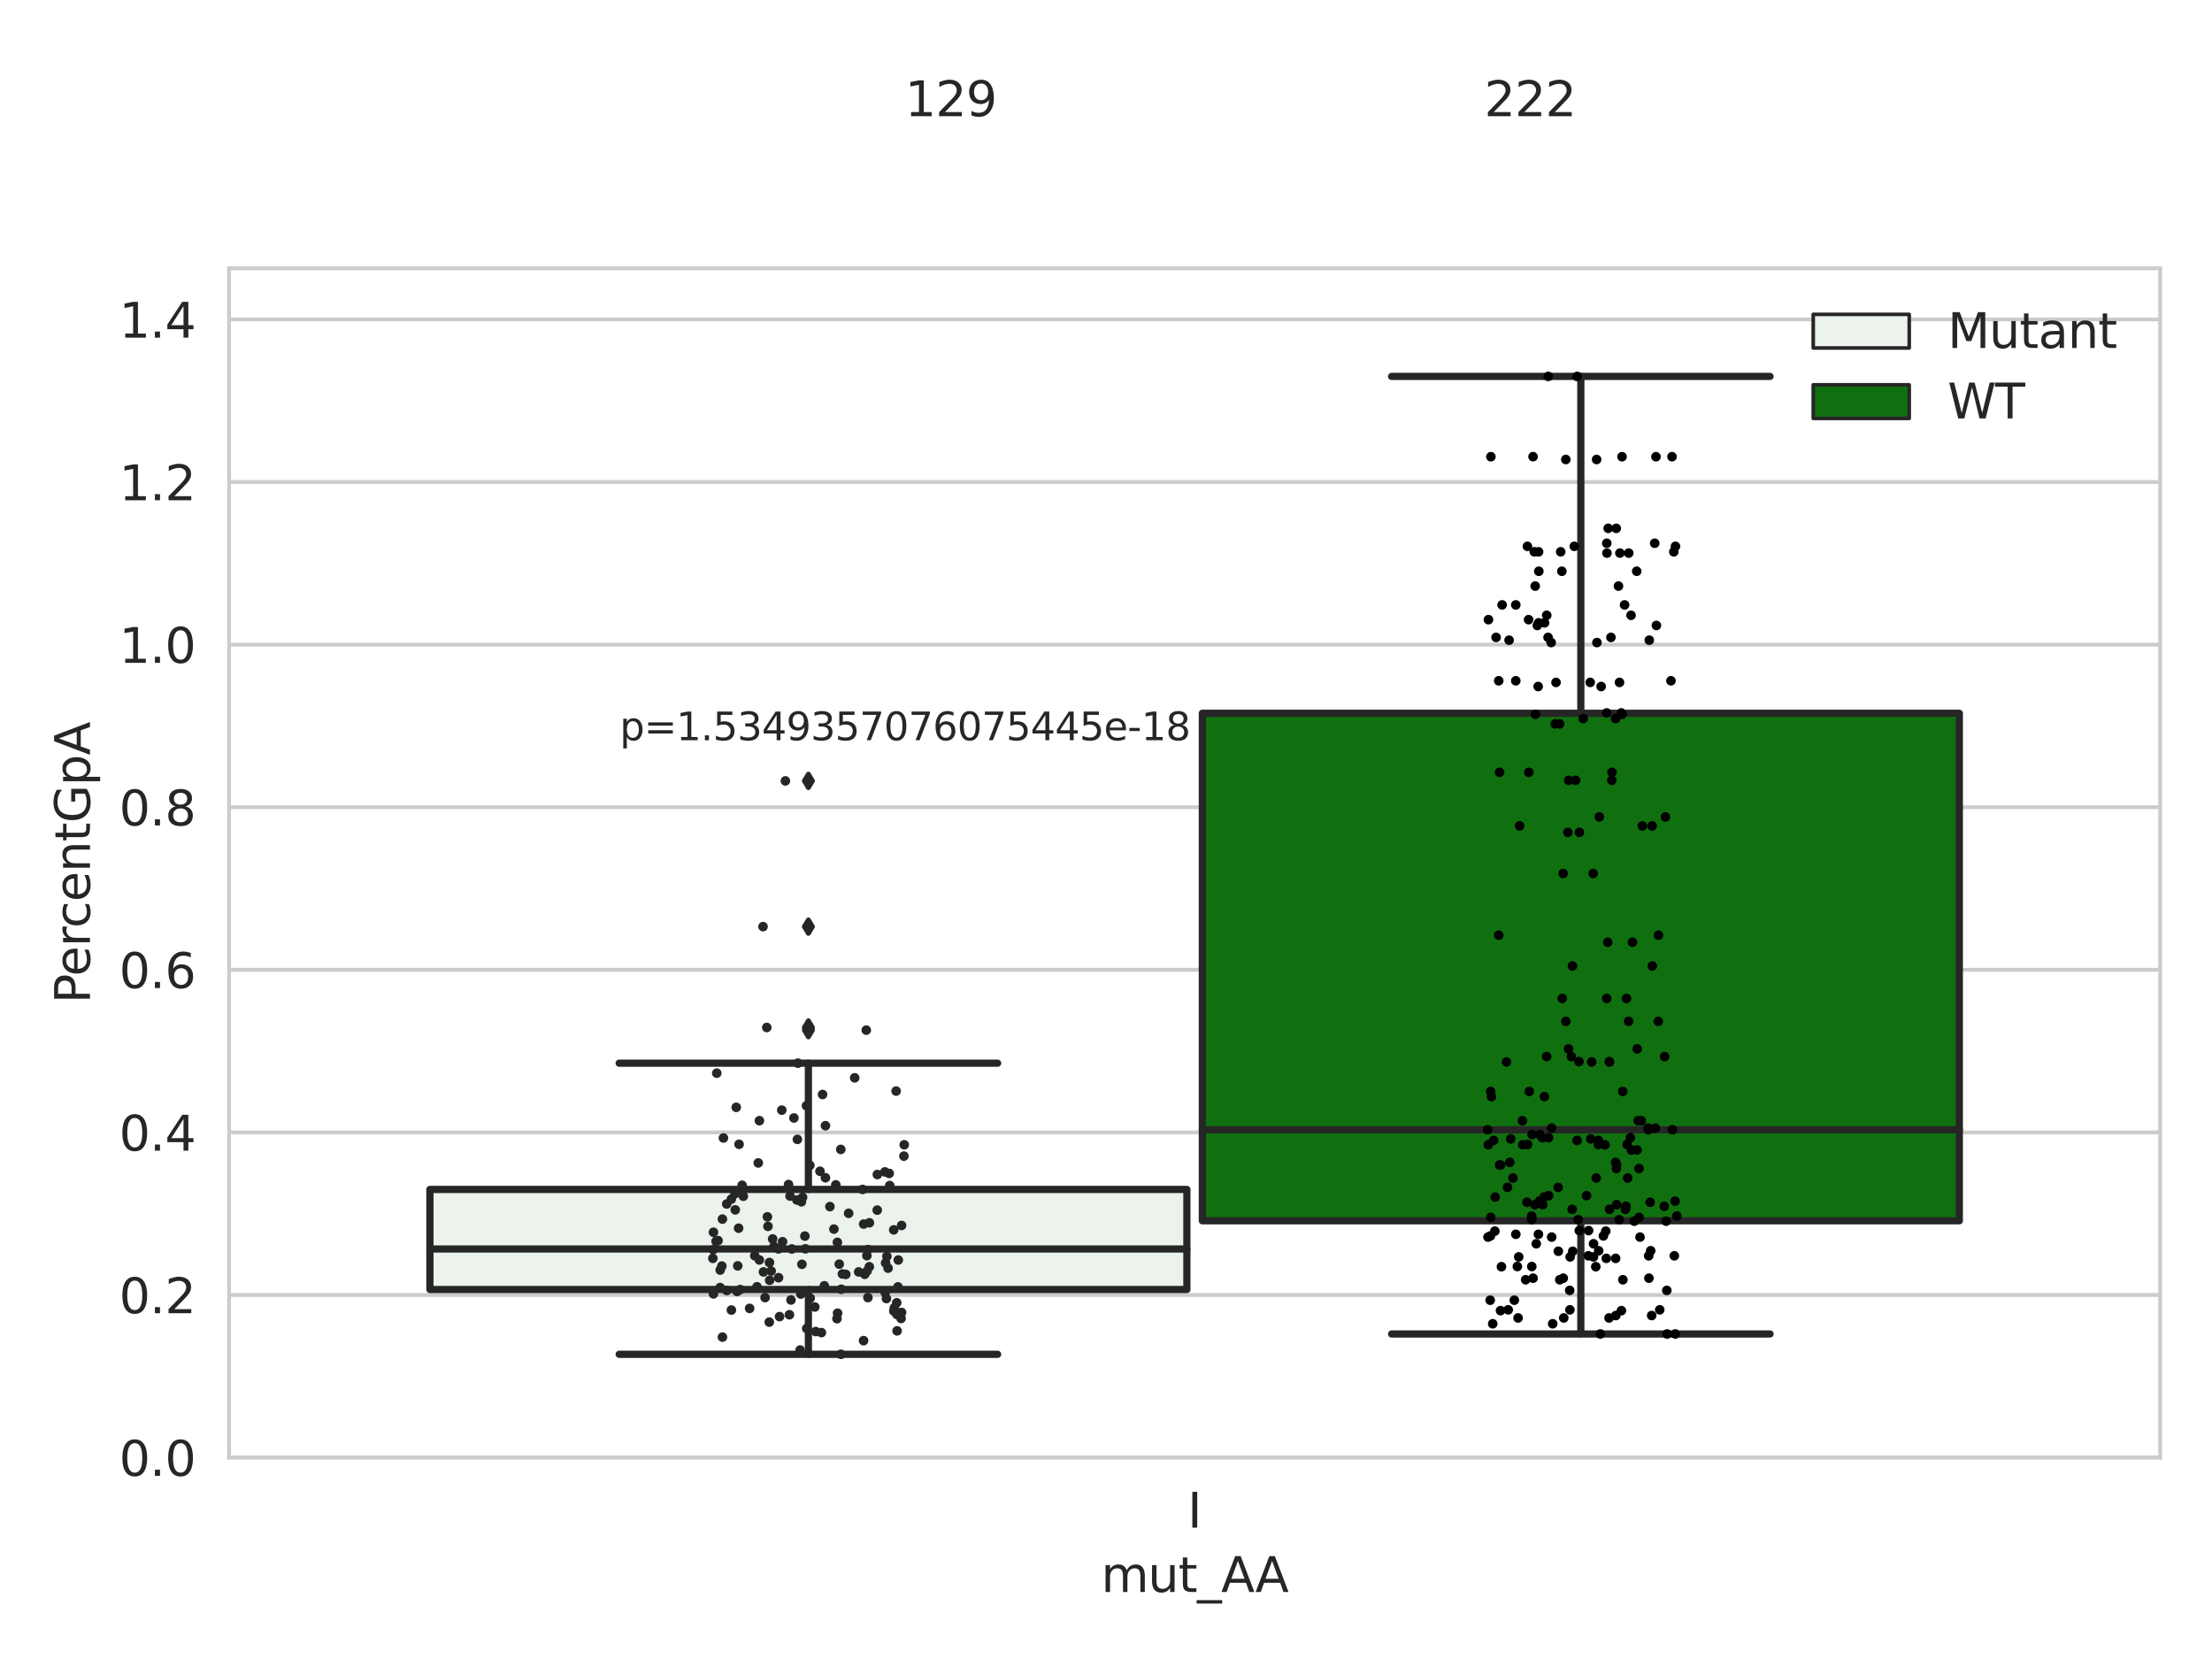<?xml version="1.0" encoding="utf-8" standalone="no"?>
<!DOCTYPE svg PUBLIC "-//W3C//DTD SVG 1.1//EN"
  "http://www.w3.org/Graphics/SVG/1.1/DTD/svg11.dtd">
<svg xmlns:xlink="http://www.w3.org/1999/xlink" width="460.8pt" height="345.6pt" viewBox="0 0 460.8 345.6" xmlns="http://www.w3.org/2000/svg" version="1.1">
 <defs>
  <style type="text/css">*{stroke-linejoin: round; stroke-linecap: butt}</style>
 </defs>
 <g id="figure_1">
  <g id="patch_1">
   <path d="M 0 345.6 
L 460.8 345.6 
L 460.8 0 
L 0 0 
z
" style="fill: #ffffff"/>
  </g>
  <g id="axes_1">
   <g id="patch_2">
    <path d="M 47.72 303.64 
L 450 303.64 
L 450 55.89 
L 47.72 55.89 
z
" style="fill: #ffffff"/>
   </g>
   <g id="matplotlib.axis_1">
    <g id="xtick_1">
     <g id="text_1">
      <!-- I -->
      <g style="fill: #262626" transform="translate(247.385 318.238)scale(0.1 -0.1)">
       <defs>
        <path id="DejaVuSans-49" d="M 628 4666 
L 1259 4666 
L 1259 0 
L 628 0 
L 628 4666 
z
" transform="scale(0.016)"/>
       </defs>
       <use xlink:href="#DejaVuSans-49"/>
      </g>
     </g>
    </g>
    <g id="text_2">
     <!-- mut_AA -->
     <g style="fill: #262626" transform="translate(229.383 331.638)scale(0.1 -0.1)">
      <defs>
       <path id="DejaVuSans-6d" d="M 3328 2828 
Q 3544 3216 3844 3400 
Q 4144 3584 4550 3584 
Q 5097 3584 5394 3201 
Q 5691 2819 5691 2113 
L 5691 0 
L 5113 0 
L 5113 2094 
Q 5113 2597 4934 2840 
Q 4756 3084 4391 3084 
Q 3944 3084 3684 2787 
Q 3425 2491 3425 1978 
L 3425 0 
L 2847 0 
L 2847 2094 
Q 2847 2600 2669 2842 
Q 2491 3084 2119 3084 
Q 1678 3084 1418 2786 
Q 1159 2488 1159 1978 
L 1159 0 
L 581 0 
L 581 3500 
L 1159 3500 
L 1159 2956 
Q 1356 3278 1631 3431 
Q 1906 3584 2284 3584 
Q 2666 3584 2933 3390 
Q 3200 3197 3328 2828 
z
" transform="scale(0.016)"/>
       <path id="DejaVuSans-75" d="M 544 1381 
L 544 3500 
L 1119 3500 
L 1119 1403 
Q 1119 906 1312 657 
Q 1506 409 1894 409 
Q 2359 409 2629 706 
Q 2900 1003 2900 1516 
L 2900 3500 
L 3475 3500 
L 3475 0 
L 2900 0 
L 2900 538 
Q 2691 219 2414 64 
Q 2138 -91 1772 -91 
Q 1169 -91 856 284 
Q 544 659 544 1381 
z
M 1991 3584 
L 1991 3584 
z
" transform="scale(0.016)"/>
       <path id="DejaVuSans-74" d="M 1172 4494 
L 1172 3500 
L 2356 3500 
L 2356 3053 
L 1172 3053 
L 1172 1153 
Q 1172 725 1289 603 
Q 1406 481 1766 481 
L 2356 481 
L 2356 0 
L 1766 0 
Q 1100 0 847 248 
Q 594 497 594 1153 
L 594 3053 
L 172 3053 
L 172 3500 
L 594 3500 
L 594 4494 
L 1172 4494 
z
" transform="scale(0.016)"/>
       <path id="DejaVuSans-5f" d="M 3263 -1063 
L 3263 -1509 
L -63 -1509 
L -63 -1063 
L 3263 -1063 
z
" transform="scale(0.016)"/>
       <path id="DejaVuSans-41" d="M 2188 4044 
L 1331 1722 
L 3047 1722 
L 2188 4044 
z
M 1831 4666 
L 2547 4666 
L 4325 0 
L 3669 0 
L 3244 1197 
L 1141 1197 
L 716 0 
L 50 0 
L 1831 4666 
z
" transform="scale(0.016)"/>
      </defs>
      <use xlink:href="#DejaVuSans-6d"/>
      <use xlink:href="#DejaVuSans-75" x="97.412"/>
      <use xlink:href="#DejaVuSans-74" x="160.791"/>
      <use xlink:href="#DejaVuSans-5f" x="200"/>
      <use xlink:href="#DejaVuSans-41" x="250"/>
      <use xlink:href="#DejaVuSans-41" x="321.158"/>
     </g>
    </g>
   </g>
   <g id="matplotlib.axis_2">
    <g id="ytick_1">
     <g id="line2d_1">
      <path d="M 47.72 303.64 
L 450 303.64 
" clip-path="url(#pb1dd4216b3)" style="fill: none; stroke: #cccccc; stroke-width: 0.8; stroke-linecap: round"/>
     </g>
     <g id="text_3">
      <!-- 0.0 -->
      <g style="fill: #262626" transform="translate(24.817 307.439)scale(0.1 -0.1)">
       <defs>
        <path id="DejaVuSans-30" d="M 2034 4250 
Q 1547 4250 1301 3770 
Q 1056 3291 1056 2328 
Q 1056 1369 1301 889 
Q 1547 409 2034 409 
Q 2525 409 2770 889 
Q 3016 1369 3016 2328 
Q 3016 3291 2770 3770 
Q 2525 4250 2034 4250 
z
M 2034 4750 
Q 2819 4750 3233 4129 
Q 3647 3509 3647 2328 
Q 3647 1150 3233 529 
Q 2819 -91 2034 -91 
Q 1250 -91 836 529 
Q 422 1150 422 2328 
Q 422 3509 836 4129 
Q 1250 4750 2034 4750 
z
" transform="scale(0.016)"/>
        <path id="DejaVuSans-2e" d="M 684 794 
L 1344 794 
L 1344 0 
L 684 0 
L 684 794 
z
" transform="scale(0.016)"/>
       </defs>
       <use xlink:href="#DejaVuSans-30"/>
       <use xlink:href="#DejaVuSans-2e" x="63.623"/>
       <use xlink:href="#DejaVuSans-30" x="95.41"/>
      </g>
     </g>
    </g>
    <g id="ytick_2">
     <g id="line2d_2">
      <path d="M 47.72 269.769 
L 450 269.769 
" clip-path="url(#pb1dd4216b3)" style="fill: none; stroke: #cccccc; stroke-width: 0.8; stroke-linecap: round"/>
     </g>
     <g id="text_4">
      <!-- 0.2 -->
      <g style="fill: #262626" transform="translate(24.817 273.568)scale(0.1 -0.1)">
       <defs>
        <path id="DejaVuSans-32" d="M 1228 531 
L 3431 531 
L 3431 0 
L 469 0 
L 469 531 
Q 828 903 1448 1529 
Q 2069 2156 2228 2338 
Q 2531 2678 2651 2914 
Q 2772 3150 2772 3378 
Q 2772 3750 2511 3984 
Q 2250 4219 1831 4219 
Q 1534 4219 1204 4116 
Q 875 4013 500 3803 
L 500 4441 
Q 881 4594 1212 4672 
Q 1544 4750 1819 4750 
Q 2544 4750 2975 4387 
Q 3406 4025 3406 3419 
Q 3406 3131 3298 2873 
Q 3191 2616 2906 2266 
Q 2828 2175 2409 1742 
Q 1991 1309 1228 531 
z
" transform="scale(0.016)"/>
       </defs>
       <use xlink:href="#DejaVuSans-30"/>
       <use xlink:href="#DejaVuSans-2e" x="63.623"/>
       <use xlink:href="#DejaVuSans-32" x="95.41"/>
      </g>
     </g>
    </g>
    <g id="ytick_3">
     <g id="line2d_3">
      <path d="M 47.72 235.898 
L 450 235.898 
" clip-path="url(#pb1dd4216b3)" style="fill: none; stroke: #cccccc; stroke-width: 0.8; stroke-linecap: round"/>
     </g>
     <g id="text_5">
      <!-- 0.4 -->
      <g style="fill: #262626" transform="translate(24.817 239.697)scale(0.1 -0.1)">
       <defs>
        <path id="DejaVuSans-34" d="M 2419 4116 
L 825 1625 
L 2419 1625 
L 2419 4116 
z
M 2253 4666 
L 3047 4666 
L 3047 1625 
L 3713 1625 
L 3713 1100 
L 3047 1100 
L 3047 0 
L 2419 0 
L 2419 1100 
L 313 1100 
L 313 1709 
L 2253 4666 
z
" transform="scale(0.016)"/>
       </defs>
       <use xlink:href="#DejaVuSans-30"/>
       <use xlink:href="#DejaVuSans-2e" x="63.623"/>
       <use xlink:href="#DejaVuSans-34" x="95.41"/>
      </g>
     </g>
    </g>
    <g id="ytick_4">
     <g id="line2d_4">
      <path d="M 47.72 202.026 
L 450 202.026 
" clip-path="url(#pb1dd4216b3)" style="fill: none; stroke: #cccccc; stroke-width: 0.8; stroke-linecap: round"/>
     </g>
     <g id="text_6">
      <!-- 0.6 -->
      <g style="fill: #262626" transform="translate(24.817 205.826)scale(0.1 -0.1)">
       <defs>
        <path id="DejaVuSans-36" d="M 2113 2584 
Q 1688 2584 1439 2293 
Q 1191 2003 1191 1497 
Q 1191 994 1439 701 
Q 1688 409 2113 409 
Q 2538 409 2786 701 
Q 3034 994 3034 1497 
Q 3034 2003 2786 2293 
Q 2538 2584 2113 2584 
z
M 3366 4563 
L 3366 3988 
Q 3128 4100 2886 4159 
Q 2644 4219 2406 4219 
Q 1781 4219 1451 3797 
Q 1122 3375 1075 2522 
Q 1259 2794 1537 2939 
Q 1816 3084 2150 3084 
Q 2853 3084 3261 2657 
Q 3669 2231 3669 1497 
Q 3669 778 3244 343 
Q 2819 -91 2113 -91 
Q 1303 -91 875 529 
Q 447 1150 447 2328 
Q 447 3434 972 4092 
Q 1497 4750 2381 4750 
Q 2619 4750 2861 4703 
Q 3103 4656 3366 4563 
z
" transform="scale(0.016)"/>
       </defs>
       <use xlink:href="#DejaVuSans-30"/>
       <use xlink:href="#DejaVuSans-2e" x="63.623"/>
       <use xlink:href="#DejaVuSans-36" x="95.41"/>
      </g>
     </g>
    </g>
    <g id="ytick_5">
     <g id="line2d_5">
      <path d="M 47.72 168.155 
L 450 168.155 
" clip-path="url(#pb1dd4216b3)" style="fill: none; stroke: #cccccc; stroke-width: 0.8; stroke-linecap: round"/>
     </g>
     <g id="text_7">
      <!-- 0.8 -->
      <g style="fill: #262626" transform="translate(24.817 171.954)scale(0.1 -0.1)">
       <defs>
        <path id="DejaVuSans-38" d="M 2034 2216 
Q 1584 2216 1326 1975 
Q 1069 1734 1069 1313 
Q 1069 891 1326 650 
Q 1584 409 2034 409 
Q 2484 409 2743 651 
Q 3003 894 3003 1313 
Q 3003 1734 2745 1975 
Q 2488 2216 2034 2216 
z
M 1403 2484 
Q 997 2584 770 2862 
Q 544 3141 544 3541 
Q 544 4100 942 4425 
Q 1341 4750 2034 4750 
Q 2731 4750 3128 4425 
Q 3525 4100 3525 3541 
Q 3525 3141 3298 2862 
Q 3072 2584 2669 2484 
Q 3125 2378 3379 2068 
Q 3634 1759 3634 1313 
Q 3634 634 3220 271 
Q 2806 -91 2034 -91 
Q 1263 -91 848 271 
Q 434 634 434 1313 
Q 434 1759 690 2068 
Q 947 2378 1403 2484 
z
M 1172 3481 
Q 1172 3119 1398 2916 
Q 1625 2713 2034 2713 
Q 2441 2713 2670 2916 
Q 2900 3119 2900 3481 
Q 2900 3844 2670 4047 
Q 2441 4250 2034 4250 
Q 1625 4250 1398 4047 
Q 1172 3844 1172 3481 
z
" transform="scale(0.016)"/>
       </defs>
       <use xlink:href="#DejaVuSans-30"/>
       <use xlink:href="#DejaVuSans-2e" x="63.623"/>
       <use xlink:href="#DejaVuSans-38" x="95.41"/>
      </g>
     </g>
    </g>
    <g id="ytick_6">
     <g id="line2d_6">
      <path d="M 47.72 134.284 
L 450 134.284 
" clip-path="url(#pb1dd4216b3)" style="fill: none; stroke: #cccccc; stroke-width: 0.8; stroke-linecap: round"/>
     </g>
     <g id="text_8">
      <!-- 1.0 -->
      <g style="fill: #262626" transform="translate(24.817 138.083)scale(0.1 -0.1)">
       <defs>
        <path id="DejaVuSans-31" d="M 794 531 
L 1825 531 
L 1825 4091 
L 703 3866 
L 703 4441 
L 1819 4666 
L 2450 4666 
L 2450 531 
L 3481 531 
L 3481 0 
L 794 0 
L 794 531 
z
" transform="scale(0.016)"/>
       </defs>
       <use xlink:href="#DejaVuSans-31"/>
       <use xlink:href="#DejaVuSans-2e" x="63.623"/>
       <use xlink:href="#DejaVuSans-30" x="95.41"/>
      </g>
     </g>
    </g>
    <g id="ytick_7">
     <g id="line2d_7">
      <path d="M 47.72 100.413 
L 450 100.413 
" clip-path="url(#pb1dd4216b3)" style="fill: none; stroke: #cccccc; stroke-width: 0.8; stroke-linecap: round"/>
     </g>
     <g id="text_9">
      <!-- 1.2 -->
      <g style="fill: #262626" transform="translate(24.817 104.212)scale(0.1 -0.1)">
       <use xlink:href="#DejaVuSans-31"/>
       <use xlink:href="#DejaVuSans-2e" x="63.623"/>
       <use xlink:href="#DejaVuSans-32" x="95.41"/>
      </g>
     </g>
    </g>
    <g id="ytick_8">
     <g id="line2d_8">
      <path d="M 47.72 66.542 
L 450 66.542 
" clip-path="url(#pb1dd4216b3)" style="fill: none; stroke: #cccccc; stroke-width: 0.8; stroke-linecap: round"/>
     </g>
     <g id="text_10">
      <!-- 1.4 -->
      <g style="fill: #262626" transform="translate(24.817 70.341)scale(0.1 -0.1)">
       <use xlink:href="#DejaVuSans-31"/>
       <use xlink:href="#DejaVuSans-2e" x="63.623"/>
       <use xlink:href="#DejaVuSans-34" x="95.41"/>
      </g>
     </g>
    </g>
    <g id="text_11">
     <!-- PercentGpA -->
     <g style="fill: #262626" transform="translate(18.737 209.041)rotate(-90)scale(0.1 -0.1)">
      <defs>
       <path id="DejaVuSans-50" d="M 1259 4147 
L 1259 2394 
L 2053 2394 
Q 2494 2394 2734 2622 
Q 2975 2850 2975 3272 
Q 2975 3691 2734 3919 
Q 2494 4147 2053 4147 
L 1259 4147 
z
M 628 4666 
L 2053 4666 
Q 2838 4666 3239 4311 
Q 3641 3956 3641 3272 
Q 3641 2581 3239 2228 
Q 2838 1875 2053 1875 
L 1259 1875 
L 1259 0 
L 628 0 
L 628 4666 
z
" transform="scale(0.016)"/>
       <path id="DejaVuSans-65" d="M 3597 1894 
L 3597 1613 
L 953 1613 
Q 991 1019 1311 708 
Q 1631 397 2203 397 
Q 2534 397 2845 478 
Q 3156 559 3463 722 
L 3463 178 
Q 3153 47 2828 -22 
Q 2503 -91 2169 -91 
Q 1331 -91 842 396 
Q 353 884 353 1716 
Q 353 2575 817 3079 
Q 1281 3584 2069 3584 
Q 2775 3584 3186 3129 
Q 3597 2675 3597 1894 
z
M 3022 2063 
Q 3016 2534 2758 2815 
Q 2500 3097 2075 3097 
Q 1594 3097 1305 2825 
Q 1016 2553 972 2059 
L 3022 2063 
z
" transform="scale(0.016)"/>
       <path id="DejaVuSans-72" d="M 2631 2963 
Q 2534 3019 2420 3045 
Q 2306 3072 2169 3072 
Q 1681 3072 1420 2755 
Q 1159 2438 1159 1844 
L 1159 0 
L 581 0 
L 581 3500 
L 1159 3500 
L 1159 2956 
Q 1341 3275 1631 3429 
Q 1922 3584 2338 3584 
Q 2397 3584 2469 3576 
Q 2541 3569 2628 3553 
L 2631 2963 
z
" transform="scale(0.016)"/>
       <path id="DejaVuSans-63" d="M 3122 3366 
L 3122 2828 
Q 2878 2963 2633 3030 
Q 2388 3097 2138 3097 
Q 1578 3097 1268 2742 
Q 959 2388 959 1747 
Q 959 1106 1268 751 
Q 1578 397 2138 397 
Q 2388 397 2633 464 
Q 2878 531 3122 666 
L 3122 134 
Q 2881 22 2623 -34 
Q 2366 -91 2075 -91 
Q 1284 -91 818 406 
Q 353 903 353 1747 
Q 353 2603 823 3093 
Q 1294 3584 2113 3584 
Q 2378 3584 2631 3529 
Q 2884 3475 3122 3366 
z
" transform="scale(0.016)"/>
       <path id="DejaVuSans-6e" d="M 3513 2113 
L 3513 0 
L 2938 0 
L 2938 2094 
Q 2938 2591 2744 2837 
Q 2550 3084 2163 3084 
Q 1697 3084 1428 2787 
Q 1159 2491 1159 1978 
L 1159 0 
L 581 0 
L 581 3500 
L 1159 3500 
L 1159 2956 
Q 1366 3272 1645 3428 
Q 1925 3584 2291 3584 
Q 2894 3584 3203 3211 
Q 3513 2838 3513 2113 
z
" transform="scale(0.016)"/>
       <path id="DejaVuSans-47" d="M 3809 666 
L 3809 1919 
L 2778 1919 
L 2778 2438 
L 4434 2438 
L 4434 434 
Q 4069 175 3628 42 
Q 3188 -91 2688 -91 
Q 1594 -91 976 548 
Q 359 1188 359 2328 
Q 359 3472 976 4111 
Q 1594 4750 2688 4750 
Q 3144 4750 3555 4637 
Q 3966 4525 4313 4306 
L 4313 3634 
Q 3963 3931 3569 4081 
Q 3175 4231 2741 4231 
Q 1884 4231 1454 3753 
Q 1025 3275 1025 2328 
Q 1025 1384 1454 906 
Q 1884 428 2741 428 
Q 3075 428 3337 486 
Q 3600 544 3809 666 
z
" transform="scale(0.016)"/>
       <path id="DejaVuSans-70" d="M 1159 525 
L 1159 -1331 
L 581 -1331 
L 581 3500 
L 1159 3500 
L 1159 2969 
Q 1341 3281 1617 3432 
Q 1894 3584 2278 3584 
Q 2916 3584 3314 3078 
Q 3713 2572 3713 1747 
Q 3713 922 3314 415 
Q 2916 -91 2278 -91 
Q 1894 -91 1617 61 
Q 1341 213 1159 525 
z
M 3116 1747 
Q 3116 2381 2855 2742 
Q 2594 3103 2138 3103 
Q 1681 3103 1420 2742 
Q 1159 2381 1159 1747 
Q 1159 1113 1420 752 
Q 1681 391 2138 391 
Q 2594 391 2855 752 
Q 3116 1113 3116 1747 
z
" transform="scale(0.016)"/>
      </defs>
      <use xlink:href="#DejaVuSans-50"/>
      <use xlink:href="#DejaVuSans-65" x="56.678"/>
      <use xlink:href="#DejaVuSans-72" x="118.201"/>
      <use xlink:href="#DejaVuSans-63" x="157.064"/>
      <use xlink:href="#DejaVuSans-65" x="212.045"/>
      <use xlink:href="#DejaVuSans-6e" x="273.568"/>
      <use xlink:href="#DejaVuSans-74" x="336.947"/>
      <use xlink:href="#DejaVuSans-47" x="376.156"/>
      <use xlink:href="#DejaVuSans-70" x="453.646"/>
      <use xlink:href="#DejaVuSans-41" x="517.123"/>
     </g>
    </g>
   </g>
   <g id="patch_3">
    <path d="M 89.557 268.632 
L 247.251 268.632 
L 247.251 247.781 
L 89.557 247.781 
L 89.557 268.632 
z
" clip-path="url(#pb1dd4216b3)" style="fill: #ecf2ec; stroke: #262626; stroke-width: 1.5; stroke-linejoin: miter"/>
   </g>
   <g id="patch_4">
    <path d="M 250.469 254.312 
L 408.163 254.312 
L 408.163 148.584 
L 250.469 148.584 
L 250.469 254.312 
z
" clip-path="url(#pb1dd4216b3)" style="fill: #107010; stroke: #262626; stroke-width: 1.5; stroke-linejoin: miter"/>
   </g>
   <g id="patch_5">
    <path d="M 248.86 303.64 
L 248.86 303.64 
L 248.86 303.64 
L 248.86 303.64 
z
" clip-path="url(#pb1dd4216b3)" style="fill: #ecf2ec; stroke: #262626; stroke-width: 0.75; stroke-linejoin: miter"/>
   </g>
   <g id="patch_6">
    <path d="M 248.86 303.64 
L 248.86 303.64 
L 248.86 303.64 
L 248.86 303.64 
z
" clip-path="url(#pb1dd4216b3)" style="fill: #107010; stroke: #262626; stroke-width: 0.75; stroke-linejoin: miter"/>
   </g>
   <g id="PathCollection_1"/>
   <g id="PathCollection_2"/>
   <g id="line2d_9">
    <path d="M 168.404 268.632 
L 168.404 282.127 
" clip-path="url(#pb1dd4216b3)" style="fill: none; stroke: #262626; stroke-width: 1.5; stroke-linecap: round"/>
   </g>
   <g id="line2d_10">
    <path d="M 168.404 247.781 
L 168.404 221.48 
" clip-path="url(#pb1dd4216b3)" style="fill: none; stroke: #262626; stroke-width: 1.5; stroke-linecap: round"/>
   </g>
   <g id="line2d_11">
    <path d="M 128.981 282.127 
L 207.827 282.127 
" clip-path="url(#pb1dd4216b3)" style="fill: none; stroke: #262626; stroke-width: 1.5; stroke-linecap: round"/>
   </g>
   <g id="line2d_12">
    <path d="M 128.981 221.48 
L 207.827 221.48 
" clip-path="url(#pb1dd4216b3)" style="fill: none; stroke: #262626; stroke-width: 1.5; stroke-linecap: round"/>
   </g>
   <g id="line2d_13">
    <defs>
     <path id="mbdcfc0bdbd" d="M -0 1.414 
L 0.849 0 
L 0 -1.414 
L -0.849 -0 
z
" style="stroke: #262626; stroke-linejoin: miter"/>
    </defs>
    <g clip-path="url(#pb1dd4216b3)">
     <use xlink:href="#mbdcfc0bdbd" x="168.404" y="214.043" style="fill: #262626; stroke: #262626; stroke-linejoin: miter"/>
     <use xlink:href="#mbdcfc0bdbd" x="168.404" y="162.674" style="fill: #262626; stroke: #262626; stroke-linejoin: miter"/>
     <use xlink:href="#mbdcfc0bdbd" x="168.404" y="193.035" style="fill: #262626; stroke: #262626; stroke-linejoin: miter"/>
     <use xlink:href="#mbdcfc0bdbd" x="168.404" y="214.598" style="fill: #262626; stroke: #262626; stroke-linejoin: miter"/>
    </g>
   </g>
   <g id="line2d_14">
    <path d="M 329.316 254.312 
L 329.316 277.888 
" clip-path="url(#pb1dd4216b3)" style="fill: none; stroke: #262626; stroke-width: 1.5; stroke-linecap: round"/>
   </g>
   <g id="line2d_15">
    <path d="M 329.316 148.584 
L 329.316 78.412 
" clip-path="url(#pb1dd4216b3)" style="fill: none; stroke: #262626; stroke-width: 1.5; stroke-linecap: round"/>
   </g>
   <g id="line2d_16">
    <path d="M 289.893 277.888 
L 368.739 277.888 
" clip-path="url(#pb1dd4216b3)" style="fill: none; stroke: #262626; stroke-width: 1.5; stroke-linecap: round"/>
   </g>
   <g id="line2d_17">
    <path d="M 289.893 78.412 
L 368.739 78.412 
" clip-path="url(#pb1dd4216b3)" style="fill: none; stroke: #262626; stroke-width: 1.5; stroke-linecap: round"/>
   </g>
   <g id="line2d_18"/>
   <g id="line2d_19">
    <path d="M 89.557 260.184 
L 247.251 260.184 
" clip-path="url(#pb1dd4216b3)" style="fill: none; stroke: #262626; stroke-width: 1.5; stroke-linecap: round"/>
   </g>
   <g id="line2d_20">
    <path d="M 250.469 235.349 
L 408.163 235.349 
" clip-path="url(#pb1dd4216b3)" style="fill: none; stroke: #262626; stroke-width: 1.5; stroke-linecap: round"/>
   </g>
   <g id="patch_7">
    <path d="M 47.72 303.64 
L 47.72 55.89 
" style="fill: none; stroke: #cccccc; stroke-width: 0.8; stroke-linejoin: miter; stroke-linecap: square"/>
   </g>
   <g id="patch_8">
    <path d="M 450 303.64 
L 450 55.89 
" style="fill: none; stroke: #cccccc; stroke-width: 0.8; stroke-linejoin: miter; stroke-linecap: square"/>
   </g>
   <g id="patch_9">
    <path d="M 47.72 303.64 
L 450 303.64 
" style="fill: none; stroke: #cccccc; stroke-width: 0.8; stroke-linejoin: miter; stroke-linecap: square"/>
   </g>
   <g id="patch_10">
    <path d="M 47.72 55.89 
L 450 55.89 
" style="fill: none; stroke: #cccccc; stroke-width: 0.8; stroke-linejoin: miter; stroke-linecap: square"/>
   </g>
   <g id="PathCollection_3">
    <defs>
     <path id="C0_0_1a721708f7" d="M 0 1 
C 0.265 1 0.52 0.895 0.707 0.707 
C 0.895 0.52 1 0.265 1 -0 
C 1 -0.265 0.895 -0.52 0.707 -0.707 
C 0.52 -0.895 0.265 -1 0 -1 
C -0.265 -1 -0.52 -0.895 -0.707 -0.707 
C -0.895 -0.52 -1 -0.265 -1 0 
C -1 0.265 -0.895 0.52 -0.707 0.707 
C -0.52 0.895 -0.265 1 0 1 
z
"/>
    </defs>
    <g clip-path="url(#pb1dd4216b3)">
     <use xlink:href="#C0_0_1a721708f7" x="159.734" y="214.043" style="fill: #262626"/>
    </g>
    <g clip-path="url(#pb1dd4216b3)">
     <use xlink:href="#C0_0_1a721708f7" x="156.159" y="272.565" style="fill: #262626"/>
    </g>
    <g clip-path="url(#pb1dd4216b3)">
     <use xlink:href="#C0_0_1a721708f7" x="179.898" y="279.282" style="fill: #262626"/>
    </g>
    <g clip-path="url(#pb1dd4216b3)">
     <use xlink:href="#C0_0_1a721708f7" x="171.719" y="267.856" style="fill: #262626"/>
    </g>
    <g clip-path="url(#pb1dd4216b3)">
     <use xlink:href="#C0_0_1a721708f7" x="148.572" y="260.327" style="fill: #262626"/>
    </g>
    <g clip-path="url(#pb1dd4216b3)">
     <use xlink:href="#C0_0_1a721708f7" x="166.952" y="250.355" style="fill: #262626"/>
    </g>
    <g clip-path="url(#pb1dd4216b3)">
     <use xlink:href="#C0_0_1a721708f7" x="162.397" y="274.272" style="fill: #262626"/>
    </g>
    <g clip-path="url(#pb1dd4216b3)">
     <use xlink:href="#C0_0_1a721708f7" x="167.669" y="257.498" style="fill: #262626"/>
    </g>
    <g clip-path="url(#pb1dd4216b3)">
     <use xlink:href="#C0_0_1a721708f7" x="174.117" y="246.829" style="fill: #262626"/>
    </g>
    <g clip-path="url(#pb1dd4216b3)">
     <use xlink:href="#C0_0_1a721708f7" x="163.609" y="162.674" style="fill: #262626"/>
    </g>
    <g clip-path="url(#pb1dd4216b3)">
     <use xlink:href="#C0_0_1a721708f7" x="186.878" y="277.244" style="fill: #262626"/>
    </g>
    <g clip-path="url(#pb1dd4216b3)">
     <use xlink:href="#C0_0_1a721708f7" x="166.212" y="221.48" style="fill: #262626"/>
    </g>
    <g clip-path="url(#pb1dd4216b3)">
     <use xlink:href="#C0_0_1a721708f7" x="186.851" y="273.835" style="fill: #262626"/>
    </g>
    <g clip-path="url(#pb1dd4216b3)">
     <use xlink:href="#C0_0_1a721708f7" x="178.88" y="264.963" style="fill: #262626"/>
    </g>
    <g clip-path="url(#pb1dd4216b3)">
     <use xlink:href="#C0_0_1a721708f7" x="160.334" y="266.702" style="fill: #262626"/>
    </g>
    <g clip-path="url(#pb1dd4216b3)">
     <use xlink:href="#C0_0_1a721708f7" x="169.74" y="272.271" style="fill: #262626"/>
    </g>
    <g clip-path="url(#pb1dd4216b3)">
     <use xlink:href="#C0_0_1a721708f7" x="186.678" y="227.295" style="fill: #262626"/>
    </g>
    <g clip-path="url(#pb1dd4216b3)">
     <use xlink:href="#C0_0_1a721708f7" x="148.504" y="262.139" style="fill: #262626"/>
    </g>
    <g clip-path="url(#pb1dd4216b3)">
     <use xlink:href="#C0_0_1a721708f7" x="179.917" y="254.997" style="fill: #262626"/>
    </g>
    <g clip-path="url(#pb1dd4216b3)">
     <use xlink:href="#C0_0_1a721708f7" x="162.161" y="260.165" style="fill: #262626"/>
    </g>
    <g clip-path="url(#pb1dd4216b3)">
     <use xlink:href="#C0_0_1a721708f7" x="186.203" y="273.124" style="fill: #262626"/>
    </g>
    <g clip-path="url(#pb1dd4216b3)">
     <use xlink:href="#C0_0_1a721708f7" x="182.77" y="244.674" style="fill: #262626"/>
    </g>
    <g clip-path="url(#pb1dd4216b3)">
     <use xlink:href="#C0_0_1a721708f7" x="158.953" y="193.035" style="fill: #262626"/>
    </g>
    <g clip-path="url(#pb1dd4216b3)">
     <use xlink:href="#C0_0_1a721708f7" x="152.362" y="272.906" style="fill: #262626"/>
    </g>
    <g clip-path="url(#pb1dd4216b3)">
     <use xlink:href="#C0_0_1a721708f7" x="163.022" y="258.673" style="fill: #262626"/>
    </g>
    <g clip-path="url(#pb1dd4216b3)">
     <use xlink:href="#C0_0_1a721708f7" x="164.956" y="260.184" style="fill: #262626"/>
    </g>
    <g clip-path="url(#pb1dd4216b3)">
     <use xlink:href="#C0_0_1a721708f7" x="159.978" y="255.472" style="fill: #262626"/>
    </g>
    <g clip-path="url(#pb1dd4216b3)">
     <use xlink:href="#C0_0_1a721708f7" x="168.003" y="230.349" style="fill: #262626"/>
    </g>
    <g clip-path="url(#pb1dd4216b3)">
     <use xlink:href="#C0_0_1a721708f7" x="180.14" y="265.457" style="fill: #262626"/>
    </g>
    <g clip-path="url(#pb1dd4216b3)">
     <use xlink:href="#C0_0_1a721708f7" x="162.861" y="231.262" style="fill: #262626"/>
    </g>
    <g clip-path="url(#pb1dd4216b3)">
     <use xlink:href="#C0_0_1a721708f7" x="184.389" y="269.258" style="fill: #262626"/>
    </g>
    <g clip-path="url(#pb1dd4216b3)">
     <use xlink:href="#C0_0_1a721708f7" x="162.189" y="266.166" style="fill: #262626"/>
    </g>
    <g clip-path="url(#pb1dd4216b3)">
     <use xlink:href="#C0_0_1a721708f7" x="153.682" y="263.703" style="fill: #262626"/>
    </g>
    <g clip-path="url(#pb1dd4216b3)">
     <use xlink:href="#C0_0_1a721708f7" x="181.095" y="263.888" style="fill: #262626"/>
    </g>
    <g clip-path="url(#pb1dd4216b3)">
     <use xlink:href="#C0_0_1a721708f7" x="150.376" y="263.748" style="fill: #262626"/>
    </g>
    <g clip-path="url(#pb1dd4216b3)">
     <use xlink:href="#C0_0_1a721708f7" x="175.155" y="239.445" style="fill: #262626"/>
    </g>
    <g clip-path="url(#pb1dd4216b3)">
     <use xlink:href="#C0_0_1a721708f7" x="174.445" y="258.798" style="fill: #262626"/>
    </g>
    <g clip-path="url(#pb1dd4216b3)">
     <use xlink:href="#C0_0_1a721708f7" x="184.485" y="263.1" style="fill: #262626"/>
    </g>
    <g clip-path="url(#pb1dd4216b3)">
     <use xlink:href="#C0_0_1a721708f7" x="151.4" y="268.83" style="fill: #262626"/>
    </g>
    <g clip-path="url(#pb1dd4216b3)">
     <use xlink:href="#C0_0_1a721708f7" x="184.76" y="261.72" style="fill: #262626"/>
    </g>
    <g clip-path="url(#pb1dd4216b3)">
     <use xlink:href="#C0_0_1a721708f7" x="157.697" y="268.06" style="fill: #262626"/>
    </g>
    <g clip-path="url(#pb1dd4216b3)">
     <use xlink:href="#C0_0_1a721708f7" x="157.23" y="261.594" style="fill: #262626"/>
    </g>
    <g clip-path="url(#pb1dd4216b3)">
     <use xlink:href="#C0_0_1a721708f7" x="176.788" y="252.757" style="fill: #262626"/>
    </g>
    <g clip-path="url(#pb1dd4216b3)">
     <use xlink:href="#C0_0_1a721708f7" x="167.053" y="263.381" style="fill: #262626"/>
    </g>
    <g clip-path="url(#pb1dd4216b3)">
     <use xlink:href="#C0_0_1a721708f7" x="169.934" y="277.392" style="fill: #262626"/>
    </g>
    <g clip-path="url(#pb1dd4216b3)">
     <use xlink:href="#C0_0_1a721708f7" x="149.178" y="258.573" style="fill: #262626"/>
    </g>
    <g clip-path="url(#pb1dd4216b3)">
     <use xlink:href="#C0_0_1a721708f7" x="187.715" y="274.663" style="fill: #262626"/>
    </g>
    <g clip-path="url(#pb1dd4216b3)">
     <use xlink:href="#C0_0_1a721708f7" x="160.649" y="264.786" style="fill: #262626"/>
    </g>
    <g clip-path="url(#pb1dd4216b3)">
     <use xlink:href="#C0_0_1a721708f7" x="166.678" y="281.239" style="fill: #262626"/>
    </g>
    <g clip-path="url(#pb1dd4216b3)">
     <use xlink:href="#C0_0_1a721708f7" x="171.961" y="234.501" style="fill: #262626"/>
    </g>
    <g clip-path="url(#pb1dd4216b3)">
     <use xlink:href="#C0_0_1a721708f7" x="178.046" y="224.532" style="fill: #262626"/>
    </g>
    <g clip-path="url(#pb1dd4216b3)">
     <use xlink:href="#C0_0_1a721708f7" x="185.352" y="246.978" style="fill: #262626"/>
    </g>
    <g clip-path="url(#pb1dd4216b3)">
     <use xlink:href="#C0_0_1a721708f7" x="167.77" y="260.152" style="fill: #262626"/>
    </g>
    <g clip-path="url(#pb1dd4216b3)">
     <use xlink:href="#C0_0_1a721708f7" x="184.34" y="244.127" style="fill: #262626"/>
    </g>
    <g clip-path="url(#pb1dd4216b3)">
     <use xlink:href="#C0_0_1a721708f7" x="176.194" y="265.478" style="fill: #262626"/>
    </g>
    <g clip-path="url(#pb1dd4216b3)">
     <use xlink:href="#C0_0_1a721708f7" x="186.804" y="271.385" style="fill: #262626"/>
    </g>
    <g clip-path="url(#pb1dd4216b3)">
     <use xlink:href="#C0_0_1a721708f7" x="180.584" y="261.579" style="fill: #262626"/>
    </g>
    <g clip-path="url(#pb1dd4216b3)">
     <use xlink:href="#C0_0_1a721708f7" x="174.487" y="273.559" style="fill: #262626"/>
    </g>
    <g clip-path="url(#pb1dd4216b3)">
     <use xlink:href="#C0_0_1a721708f7" x="179.701" y="247.781" style="fill: #262626"/>
    </g>
    <g clip-path="url(#pb1dd4216b3)">
     <use xlink:href="#C0_0_1a721708f7" x="154.602" y="246.914" style="fill: #262626"/>
    </g>
    <g clip-path="url(#pb1dd4216b3)">
     <use xlink:href="#C0_0_1a721708f7" x="157.959" y="242.261" style="fill: #262626"/>
    </g>
    <g clip-path="url(#pb1dd4216b3)">
     <use xlink:href="#C0_0_1a721708f7" x="148.618" y="269.541" style="fill: #262626"/>
    </g>
    <g clip-path="url(#pb1dd4216b3)">
     <use xlink:href="#C0_0_1a721708f7" x="168.709" y="242.768" style="fill: #262626"/>
    </g>
    <g clip-path="url(#pb1dd4216b3)">
     <use xlink:href="#C0_0_1a721708f7" x="159.043" y="264.962" style="fill: #262626"/>
    </g>
    <g clip-path="url(#pb1dd4216b3)">
     <use xlink:href="#C0_0_1a721708f7" x="188.302" y="240.844" style="fill: #262626"/>
    </g>
    <g clip-path="url(#pb1dd4216b3)">
     <use xlink:href="#C0_0_1a721708f7" x="160.291" y="263.01" style="fill: #262626"/>
    </g>
    <g clip-path="url(#pb1dd4216b3)">
     <use xlink:href="#C0_0_1a721708f7" x="164.267" y="246.761" style="fill: #262626"/>
    </g>
    <g clip-path="url(#pb1dd4216b3)">
     <use xlink:href="#C0_0_1a721708f7" x="174.826" y="263.343" style="fill: #262626"/>
    </g>
    <g clip-path="url(#pb1dd4216b3)">
     <use xlink:href="#C0_0_1a721708f7" x="151.393" y="250.813" style="fill: #262626"/>
    </g>
    <g clip-path="url(#pb1dd4216b3)">
     <use xlink:href="#C0_0_1a721708f7" x="159.383" y="270.312" style="fill: #262626"/>
    </g>
    <g clip-path="url(#pb1dd4216b3)">
     <use xlink:href="#C0_0_1a721708f7" x="150.706" y="237.062" style="fill: #262626"/>
    </g>
    <g clip-path="url(#pb1dd4216b3)">
     <use xlink:href="#C0_0_1a721708f7" x="153.863" y="255.86" style="fill: #262626"/>
    </g>
    <g clip-path="url(#pb1dd4216b3)">
     <use xlink:href="#C0_0_1a721708f7" x="166.015" y="249.984" style="fill: #262626"/>
    </g>
    <g clip-path="url(#pb1dd4216b3)">
     <use xlink:href="#C0_0_1a721708f7" x="166.11" y="237.351" style="fill: #262626"/>
    </g>
    <g clip-path="url(#pb1dd4216b3)">
     <use xlink:href="#C0_0_1a721708f7" x="164.451" y="273.89" style="fill: #262626"/>
    </g>
    <g clip-path="url(#pb1dd4216b3)">
     <use xlink:href="#C0_0_1a721708f7" x="150.031" y="264.576" style="fill: #262626"/>
    </g>
    <g clip-path="url(#pb1dd4216b3)">
     <use xlink:href="#C0_0_1a721708f7" x="174.357" y="274.704" style="fill: #262626"/>
    </g>
    <g clip-path="url(#pb1dd4216b3)">
     <use xlink:href="#C0_0_1a721708f7" x="171.352" y="228.001" style="fill: #262626"/>
    </g>
    <g clip-path="url(#pb1dd4216b3)">
     <use xlink:href="#C0_0_1a721708f7" x="148.628" y="256.699" style="fill: #262626"/>
    </g>
    <g clip-path="url(#pb1dd4216b3)">
     <use xlink:href="#C0_0_1a721708f7" x="168.056" y="276.746" style="fill: #262626"/>
    </g>
    <g clip-path="url(#pb1dd4216b3)">
     <use xlink:href="#C0_0_1a721708f7" x="170.817" y="243.995" style="fill: #262626"/>
    </g>
    <g clip-path="url(#pb1dd4216b3)">
     <use xlink:href="#C0_0_1a721708f7" x="180.609" y="264.811" style="fill: #262626"/>
    </g>
    <g clip-path="url(#pb1dd4216b3)">
     <use xlink:href="#C0_0_1a721708f7" x="164.773" y="270.81" style="fill: #262626"/>
    </g>
    <g clip-path="url(#pb1dd4216b3)">
     <use xlink:href="#C0_0_1a721708f7" x="186.31" y="272.462" style="fill: #262626"/>
    </g>
    <g clip-path="url(#pb1dd4216b3)">
     <use xlink:href="#C0_0_1a721708f7" x="153.965" y="238.376" style="fill: #262626"/>
    </g>
    <g clip-path="url(#pb1dd4216b3)">
     <use xlink:href="#C0_0_1a721708f7" x="181.108" y="254.729" style="fill: #262626"/>
    </g>
    <g clip-path="url(#pb1dd4216b3)">
     <use xlink:href="#C0_0_1a721708f7" x="154.196" y="268.632" style="fill: #262626"/>
    </g>
    <g clip-path="url(#pb1dd4216b3)">
     <use xlink:href="#C0_0_1a721708f7" x="165.387" y="232.894" style="fill: #262626"/>
    </g>
    <g clip-path="url(#pb1dd4216b3)">
     <use xlink:href="#C0_0_1a721708f7" x="150.493" y="253.962" style="fill: #262626"/>
    </g>
    <g clip-path="url(#pb1dd4216b3)">
     <use xlink:href="#C0_0_1a721708f7" x="164.577" y="249.161" style="fill: #262626"/>
    </g>
    <g clip-path="url(#pb1dd4216b3)">
     <use xlink:href="#C0_0_1a721708f7" x="185.005" y="264.182" style="fill: #262626"/>
    </g>
    <g clip-path="url(#pb1dd4216b3)">
     <use xlink:href="#C0_0_1a721708f7" x="187.065" y="268.078" style="fill: #262626"/>
    </g>
    <g clip-path="url(#pb1dd4216b3)">
     <use xlink:href="#C0_0_1a721708f7" x="172.888" y="251.356" style="fill: #262626"/>
    </g>
    <g clip-path="url(#pb1dd4216b3)">
     <use xlink:href="#C0_0_1a721708f7" x="153.112" y="248.679" style="fill: #262626"/>
    </g>
    <g clip-path="url(#pb1dd4216b3)">
     <use xlink:href="#C0_0_1a721708f7" x="153.535" y="269.032" style="fill: #262626"/>
    </g>
    <g clip-path="url(#pb1dd4216b3)">
     <use xlink:href="#C0_0_1a721708f7" x="158.197" y="233.459" style="fill: #262626"/>
    </g>
    <g clip-path="url(#pb1dd4216b3)">
     <use xlink:href="#C0_0_1a721708f7" x="158.19" y="262.472" style="fill: #262626"/>
    </g>
    <g clip-path="url(#pb1dd4216b3)">
     <use xlink:href="#C0_0_1a721708f7" x="159.863" y="253.488" style="fill: #262626"/>
    </g>
    <g clip-path="url(#pb1dd4216b3)">
     <use xlink:href="#C0_0_1a721708f7" x="175.24" y="268.57" style="fill: #262626"/>
    </g>
    <g clip-path="url(#pb1dd4216b3)">
     <use xlink:href="#C0_0_1a721708f7" x="182.746" y="252.092" style="fill: #262626"/>
    </g>
    <g clip-path="url(#pb1dd4216b3)">
     <use xlink:href="#C0_0_1a721708f7" x="160.255" y="275.424" style="fill: #262626"/>
    </g>
    <g clip-path="url(#pb1dd4216b3)">
     <use xlink:href="#C0_0_1a721708f7" x="149.582" y="258.436" style="fill: #262626"/>
    </g>
    <g clip-path="url(#pb1dd4216b3)">
     <use xlink:href="#C0_0_1a721708f7" x="160.961" y="258.099" style="fill: #262626"/>
    </g>
    <g clip-path="url(#pb1dd4216b3)">
     <use xlink:href="#C0_0_1a721708f7" x="149.318" y="223.558" style="fill: #262626"/>
    </g>
    <g clip-path="url(#pb1dd4216b3)">
     <use xlink:href="#C0_0_1a721708f7" x="167.191" y="249.425" style="fill: #262626"/>
    </g>
    <g clip-path="url(#pb1dd4216b3)">
     <use xlink:href="#C0_0_1a721708f7" x="154.844" y="249.193" style="fill: #262626"/>
    </g>
    <g clip-path="url(#pb1dd4216b3)">
     <use xlink:href="#C0_0_1a721708f7" x="175.181" y="282.127" style="fill: #262626"/>
    </g>
    <g clip-path="url(#pb1dd4216b3)">
     <use xlink:href="#C0_0_1a721708f7" x="187.129" y="262.479" style="fill: #262626"/>
    </g>
    <g clip-path="url(#pb1dd4216b3)">
     <use xlink:href="#C0_0_1a721708f7" x="180.804" y="270.308" style="fill: #262626"/>
    </g>
    <g clip-path="url(#pb1dd4216b3)">
     <use xlink:href="#C0_0_1a721708f7" x="173.718" y="256.044" style="fill: #262626"/>
    </g>
    <g clip-path="url(#pb1dd4216b3)">
     <use xlink:href="#C0_0_1a721708f7" x="161.243" y="259.653" style="fill: #262626"/>
    </g>
    <g clip-path="url(#pb1dd4216b3)">
     <use xlink:href="#C0_0_1a721708f7" x="152.354" y="249.802" style="fill: #262626"/>
    </g>
    <g clip-path="url(#pb1dd4216b3)">
     <use xlink:href="#C0_0_1a721708f7" x="150.499" y="278.545" style="fill: #262626"/>
    </g>
    <g clip-path="url(#pb1dd4216b3)">
     <use xlink:href="#C0_0_1a721708f7" x="188.371" y="238.481" style="fill: #262626"/>
    </g>
    <g clip-path="url(#pb1dd4216b3)">
     <use xlink:href="#C0_0_1a721708f7" x="166.826" y="269.573" style="fill: #262626"/>
    </g>
    <g clip-path="url(#pb1dd4216b3)">
     <use xlink:href="#C0_0_1a721708f7" x="185.234" y="244.442" style="fill: #262626"/>
    </g>
    <g clip-path="url(#pb1dd4216b3)">
     <use xlink:href="#C0_0_1a721708f7" x="184.661" y="270.513" style="fill: #262626"/>
    </g>
    <g clip-path="url(#pb1dd4216b3)">
     <use xlink:href="#C0_0_1a721708f7" x="168.781" y="270.44" style="fill: #262626"/>
    </g>
    <g clip-path="url(#pb1dd4216b3)">
     <use xlink:href="#C0_0_1a721708f7" x="186.183" y="256.201" style="fill: #262626"/>
    </g>
    <g clip-path="url(#pb1dd4216b3)">
     <use xlink:href="#C0_0_1a721708f7" x="175.489" y="265.389" style="fill: #262626"/>
    </g>
    <g clip-path="url(#pb1dd4216b3)">
     <use xlink:href="#C0_0_1a721708f7" x="150.02" y="268.221" style="fill: #262626"/>
    </g>
    <g clip-path="url(#pb1dd4216b3)">
     <use xlink:href="#C0_0_1a721708f7" x="187.817" y="273.409" style="fill: #262626"/>
    </g>
    <g clip-path="url(#pb1dd4216b3)">
     <use xlink:href="#C0_0_1a721708f7" x="153.373" y="230.677" style="fill: #262626"/>
    </g>
    <g clip-path="url(#pb1dd4216b3)">
     <use xlink:href="#C0_0_1a721708f7" x="180.46" y="214.598" style="fill: #262626"/>
    </g>
    <g clip-path="url(#pb1dd4216b3)">
     <use xlink:href="#C0_0_1a721708f7" x="171.115" y="277.603" style="fill: #262626"/>
    </g>
    <g clip-path="url(#pb1dd4216b3)">
     <use xlink:href="#C0_0_1a721708f7" x="180.777" y="260.313" style="fill: #262626"/>
    </g>
    <g clip-path="url(#pb1dd4216b3)">
     <use xlink:href="#C0_0_1a721708f7" x="153.169" y="252.037" style="fill: #262626"/>
    </g>
    <g clip-path="url(#pb1dd4216b3)">
     <use xlink:href="#C0_0_1a721708f7" x="187.818" y="255.285" style="fill: #262626"/>
    </g>
    <g clip-path="url(#pb1dd4216b3)">
     <use xlink:href="#C0_0_1a721708f7" x="171.952" y="245.35" style="fill: #262626"/>
    </g>
   </g>
   <g id="PathCollection_4">
    <defs>
     <path id="C1_0_5365e23173" d="M 0 1 
C 0.265 1 0.52 0.895 0.707 0.707 
C 0.895 0.52 1 0.265 1 -0 
C 1 -0.265 0.895 -0.52 0.707 -0.707 
C 0.52 -0.895 0.265 -1 0 -1 
C -0.265 -1 -0.52 -0.895 -0.707 -0.707 
C -0.895 -0.52 -1 -0.265 -1 0 
C -1 0.265 -0.895 0.52 -0.707 0.707 
C -0.52 0.895 -0.265 1 0 1 
z
"/>
    </defs>
    <g clip-path="url(#pb1dd4216b3)">
     <use xlink:href="#C1_0_5365e23173" x="325.122" y="114.946"/>
    </g>
    <g clip-path="url(#pb1dd4216b3)">
     <use xlink:href="#C1_0_5365e23173" x="326.188" y="95.717"/>
    </g>
    <g clip-path="url(#pb1dd4216b3)">
     <use xlink:href="#C1_0_5365e23173" x="334.719" y="113.166"/>
    </g>
    <g clip-path="url(#pb1dd4216b3)">
     <use xlink:href="#C1_0_5365e23173" x="321.637" y="249.373"/>
    </g>
    <g clip-path="url(#pb1dd4216b3)">
     <use xlink:href="#C1_0_5365e23173" x="312.78" y="263.879"/>
    </g>
    <g clip-path="url(#pb1dd4216b3)">
     <use xlink:href="#C1_0_5365e23173" x="340.069" y="196.272"/>
    </g>
    <g clip-path="url(#pb1dd4216b3)">
     <use xlink:href="#C1_0_5365e23173" x="310.581" y="95.144"/>
    </g>
    <g clip-path="url(#pb1dd4216b3)">
     <use xlink:href="#C1_0_5365e23173" x="337.74" y="148.512"/>
    </g>
    <g clip-path="url(#pb1dd4216b3)">
     <use xlink:href="#C1_0_5365e23173" x="328.529" y="237.577"/>
    </g>
    <g clip-path="url(#pb1dd4216b3)">
     <use xlink:href="#C1_0_5365e23173" x="314.371" y="133.362"/>
    </g>
    <g clip-path="url(#pb1dd4216b3)">
     <use xlink:href="#C1_0_5365e23173" x="328.547" y="78.412"/>
    </g>
    <g clip-path="url(#pb1dd4216b3)">
     <use xlink:href="#C1_0_5365e23173" x="316.092" y="263.839"/>
    </g>
    <g clip-path="url(#pb1dd4216b3)">
     <use xlink:href="#C1_0_5365e23173" x="320.429" y="143.013"/>
    </g>
    <g clip-path="url(#pb1dd4216b3)">
     <use xlink:href="#C1_0_5365e23173" x="337.454" y="115.219"/>
    </g>
    <g clip-path="url(#pb1dd4216b3)">
     <use xlink:href="#C1_0_5365e23173" x="344.215" y="201.235"/>
    </g>
    <g clip-path="url(#pb1dd4216b3)">
     <use xlink:href="#C1_0_5365e23173" x="346.939" y="170.179"/>
    </g>
    <g clip-path="url(#pb1dd4216b3)">
     <use xlink:href="#C1_0_5365e23173" x="338.431" y="126.01"/>
    </g>
    <g clip-path="url(#pb1dd4216b3)">
     <use xlink:href="#C1_0_5365e23173" x="319.624" y="114.946"/>
    </g>
    <g clip-path="url(#pb1dd4216b3)">
     <use xlink:href="#C1_0_5365e23173" x="320.531" y="129.743"/>
    </g>
    <g clip-path="url(#pb1dd4216b3)">
     <use xlink:href="#C1_0_5365e23173" x="318.432" y="129.086"/>
    </g>
    <g clip-path="url(#pb1dd4216b3)">
     <use xlink:href="#C1_0_5365e23173" x="310.525" y="227.364"/>
    </g>
    <g clip-path="url(#pb1dd4216b3)">
     <use xlink:href="#C1_0_5365e23173" x="348.946" y="250.219"/>
    </g>
    <g clip-path="url(#pb1dd4216b3)">
     <use xlink:href="#C1_0_5365e23173" x="332.431" y="263.879"/>
    </g>
    <g clip-path="url(#pb1dd4216b3)">
     <use xlink:href="#C1_0_5365e23173" x="349.318" y="253.328"/>
    </g>
    <g clip-path="url(#pb1dd4216b3)">
     <use xlink:href="#C1_0_5365e23173" x="319.71" y="250.954"/>
    </g>
    <g clip-path="url(#pb1dd4216b3)">
     <use xlink:href="#C1_0_5365e23173" x="320.254" y="130.295"/>
    </g>
    <g clip-path="url(#pb1dd4216b3)">
     <use xlink:href="#C1_0_5365e23173" x="334.706" y="148.512"/>
    </g>
    <g clip-path="url(#pb1dd4216b3)">
     <use xlink:href="#C1_0_5365e23173" x="347.228" y="268.817"/>
    </g>
    <g clip-path="url(#pb1dd4216b3)">
     <use xlink:href="#C1_0_5365e23173" x="344.704" y="113.166"/>
    </g>
    <g clip-path="url(#pb1dd4216b3)">
     <use xlink:href="#C1_0_5365e23173" x="326.192" y="212.766"/>
    </g>
    <g clip-path="url(#pb1dd4216b3)">
     <use xlink:href="#C1_0_5365e23173" x="327.513" y="251.916"/>
    </g>
    <g clip-path="url(#pb1dd4216b3)">
     <use xlink:href="#C1_0_5365e23173" x="341.911" y="233.468"/>
    </g>
    <g clip-path="url(#pb1dd4216b3)">
     <use xlink:href="#C1_0_5365e23173" x="316.375" y="261.838"/>
    </g>
    <g clip-path="url(#pb1dd4216b3)">
     <use xlink:href="#C1_0_5365e23173" x="314.519" y="242.14"/>
    </g>
    <g clip-path="url(#pb1dd4216b3)">
     <use xlink:href="#C1_0_5365e23173" x="341.443" y="243.425"/>
    </g>
    <g clip-path="url(#pb1dd4216b3)">
     <use xlink:href="#C1_0_5365e23173" x="312.587" y="273.029"/>
    </g>
    <g clip-path="url(#pb1dd4216b3)">
     <use xlink:href="#C1_0_5365e23173" x="318.577" y="227.364"/>
    </g>
    <g clip-path="url(#pb1dd4216b3)">
     <use xlink:href="#C1_0_5365e23173" x="337.371" y="142.158"/>
    </g>
    <g clip-path="url(#pb1dd4216b3)">
     <use xlink:href="#C1_0_5365e23173" x="334.508" y="256.465"/>
    </g>
    <g clip-path="url(#pb1dd4216b3)">
     <use xlink:href="#C1_0_5365e23173" x="336.778" y="242.694"/>
    </g>
    <g clip-path="url(#pb1dd4216b3)">
     <use xlink:href="#C1_0_5365e23173" x="337.314" y="254.066"/>
    </g>
    <g clip-path="url(#pb1dd4216b3)">
     <use xlink:href="#C1_0_5365e23173" x="344.97" y="95.144"/>
    </g>
    <g clip-path="url(#pb1dd4216b3)">
     <use xlink:href="#C1_0_5365e23173" x="335.018" y="110.062"/>
    </g>
    <g clip-path="url(#pb1dd4216b3)">
     <use xlink:href="#C1_0_5365e23173" x="324.148" y="142.158"/>
    </g>
    <g clip-path="url(#pb1dd4216b3)">
     <use xlink:href="#C1_0_5365e23173" x="336.788" y="250.954"/>
    </g>
    <g clip-path="url(#pb1dd4216b3)">
     <use xlink:href="#C1_0_5365e23173" x="339.274" y="212.766"/>
    </g>
    <g clip-path="url(#pb1dd4216b3)">
     <use xlink:href="#C1_0_5365e23173" x="345.058" y="130.295"/>
    </g>
    <g clip-path="url(#pb1dd4216b3)">
     <use xlink:href="#C1_0_5365e23173" x="332.669" y="133.855"/>
    </g>
    <g clip-path="url(#pb1dd4216b3)">
     <use xlink:href="#C1_0_5365e23173" x="323.981" y="150.795"/>
    </g>
    <g clip-path="url(#pb1dd4216b3)">
     <use xlink:href="#C1_0_5365e23173" x="341.268" y="233.468"/>
    </g>
    <g clip-path="url(#pb1dd4216b3)">
     <use xlink:href="#C1_0_5365e23173" x="319.859" y="148.8"/>
    </g>
    <g clip-path="url(#pb1dd4216b3)">
     <use xlink:href="#C1_0_5365e23173" x="311.405" y="256.465"/>
    </g>
    <g clip-path="url(#pb1dd4216b3)">
     <use xlink:href="#C1_0_5365e23173" x="335.59" y="132.778"/>
    </g>
    <g clip-path="url(#pb1dd4216b3)">
     <use xlink:href="#C1_0_5365e23173" x="334.618" y="262.14"/>
    </g>
    <g clip-path="url(#pb1dd4216b3)">
     <use xlink:href="#C1_0_5365e23173" x="343.505" y="266.268"/>
    </g>
    <g clip-path="url(#pb1dd4216b3)">
     <use xlink:href="#C1_0_5365e23173" x="339.069" y="245.41"/>
    </g>
    <g clip-path="url(#pb1dd4216b3)">
     <use xlink:href="#C1_0_5365e23173" x="327.633" y="260.661"/>
    </g>
    <g clip-path="url(#pb1dd4216b3)">
     <use xlink:href="#C1_0_5365e23173" x="327.001" y="268.817"/>
    </g>
    <g clip-path="url(#pb1dd4216b3)">
     <use xlink:href="#C1_0_5365e23173" x="320.785" y="236.357"/>
    </g>
    <g clip-path="url(#pb1dd4216b3)">
     <use xlink:href="#C1_0_5365e23173" x="312.595" y="242.694"/>
    </g>
    <g clip-path="url(#pb1dd4216b3)">
     <use xlink:href="#C1_0_5365e23173" x="328.921" y="221.144"/>
    </g>
    <g clip-path="url(#pb1dd4216b3)">
     <use xlink:href="#C1_0_5365e23173" x="330.888" y="261.605"/>
    </g>
    <g clip-path="url(#pb1dd4216b3)">
     <use xlink:href="#C1_0_5365e23173" x="343.869" y="260.555"/>
    </g>
    <g clip-path="url(#pb1dd4216b3)">
     <use xlink:href="#C1_0_5365e23173" x="320.514" y="114.953"/>
    </g>
    <g clip-path="url(#pb1dd4216b3)">
     <use xlink:href="#C1_0_5365e23173" x="348.393" y="235.349"/>
    </g>
    <g clip-path="url(#pb1dd4216b3)">
     <use xlink:href="#C1_0_5365e23173" x="319.364" y="95.136"/>
    </g>
    <g clip-path="url(#pb1dd4216b3)">
     <use xlink:href="#C1_0_5365e23173" x="336.56" y="149.685"/>
    </g>
    <g clip-path="url(#pb1dd4216b3)">
     <use xlink:href="#C1_0_5365e23173" x="329.015" y="173.403"/>
    </g>
    <g clip-path="url(#pb1dd4216b3)">
     <use xlink:href="#C1_0_5365e23173" x="327.957" y="113.812"/>
    </g>
    <g clip-path="url(#pb1dd4216b3)">
     <use xlink:href="#C1_0_5365e23173" x="346.693" y="251.281"/>
    </g>
    <g clip-path="url(#pb1dd4216b3)">
     <use xlink:href="#C1_0_5365e23173" x="310.552" y="253.608"/>
    </g>
    <g clip-path="url(#pb1dd4216b3)">
     <use xlink:href="#C1_0_5365e23173" x="314.191" y="272.862"/>
    </g>
    <g clip-path="url(#pb1dd4216b3)">
     <use xlink:href="#C1_0_5365e23173" x="331.963" y="259.097"/>
    </g>
    <g clip-path="url(#pb1dd4216b3)">
     <use xlink:href="#C1_0_5365e23173" x="336.555" y="242.14"/>
    </g>
    <g clip-path="url(#pb1dd4216b3)">
     <use xlink:href="#C1_0_5365e23173" x="319.078" y="253.328"/>
    </g>
    <g clip-path="url(#pb1dd4216b3)">
     <use xlink:href="#C1_0_5365e23173" x="312.213" y="194.817"/>
    </g>
    <g clip-path="url(#pb1dd4216b3)">
     <use xlink:href="#C1_0_5365e23173" x="318.188" y="113.812"/>
    </g>
    <g clip-path="url(#pb1dd4216b3)">
     <use xlink:href="#C1_0_5365e23173" x="324.631" y="260.661"/>
    </g>
    <g clip-path="url(#pb1dd4216b3)">
     <use xlink:href="#C1_0_5365e23173" x="309.897" y="235.349"/>
    </g>
    <g clip-path="url(#pb1dd4216b3)">
     <use xlink:href="#C1_0_5365e23173" x="327.041" y="272.862"/>
    </g>
    <g clip-path="url(#pb1dd4216b3)">
     <use xlink:href="#C1_0_5365e23173" x="340.443" y="254.394"/>
    </g>
    <g clip-path="url(#pb1dd4216b3)">
     <use xlink:href="#C1_0_5365e23173" x="344.176" y="172.057"/>
    </g>
    <g clip-path="url(#pb1dd4216b3)">
     <use xlink:href="#C1_0_5365e23173" x="328.995" y="256.352"/>
    </g>
    <g clip-path="url(#pb1dd4216b3)">
     <use xlink:href="#C1_0_5365e23173" x="337.157" y="122.093"/>
    </g>
    <g clip-path="url(#pb1dd4216b3)">
     <use xlink:href="#C1_0_5365e23173" x="328.231" y="162.558"/>
    </g>
    <g clip-path="url(#pb1dd4216b3)">
     <use xlink:href="#C1_0_5365e23173" x="325.442" y="207.995"/>
    </g>
    <g clip-path="url(#pb1dd4216b3)">
     <use xlink:href="#C1_0_5365e23173" x="344.84" y="234.994"/>
    </g>
    <g clip-path="url(#pb1dd4216b3)">
     <use xlink:href="#C1_0_5365e23173" x="311.467" y="249.373"/>
    </g>
    <g clip-path="url(#pb1dd4216b3)">
     <use xlink:href="#C1_0_5365e23173" x="322.492" y="132.778"/>
    </g>
    <g clip-path="url(#pb1dd4216b3)">
     <use xlink:href="#C1_0_5365e23173" x="343.41" y="235.349"/>
    </g>
    <g clip-path="url(#pb1dd4216b3)">
     <use xlink:href="#C1_0_5365e23173" x="310.071" y="129.086"/>
    </g>
    <g clip-path="url(#pb1dd4216b3)">
     <use xlink:href="#C1_0_5365e23173" x="315.777" y="257.124"/>
    </g>
    <g clip-path="url(#pb1dd4216b3)">
     <use xlink:href="#C1_0_5365e23173" x="335.282" y="251.916"/>
    </g>
    <g clip-path="url(#pb1dd4216b3)">
     <use xlink:href="#C1_0_5365e23173" x="316.246" y="274.551"/>
    </g>
    <g clip-path="url(#pb1dd4216b3)">
     <use xlink:href="#C1_0_5365e23173" x="333.028" y="260.555"/>
    </g>
    <g clip-path="url(#pb1dd4216b3)">
     <use xlink:href="#C1_0_5365e23173" x="335.201" y="274.551"/>
    </g>
    <g clip-path="url(#pb1dd4216b3)">
     <use xlink:href="#C1_0_5365e23173" x="321.728" y="228.439"/>
    </g>
    <g clip-path="url(#pb1dd4216b3)">
     <use xlink:href="#C1_0_5365e23173" x="348.31" y="95.136"/>
    </g>
    <g clip-path="url(#pb1dd4216b3)">
     <use xlink:href="#C1_0_5365e23173" x="326.615" y="173.403"/>
    </g>
    <g clip-path="url(#pb1dd4216b3)">
     <use xlink:href="#C1_0_5365e23173" x="341.024" y="239.559"/>
    </g>
    <g clip-path="url(#pb1dd4216b3)">
     <use xlink:href="#C1_0_5365e23173" x="319.099" y="263.839"/>
    </g>
    <g clip-path="url(#pb1dd4216b3)">
     <use xlink:href="#C1_0_5365e23173" x="312.92" y="126.01"/>
    </g>
    <g clip-path="url(#pb1dd4216b3)">
     <use xlink:href="#C1_0_5365e23173" x="319.368" y="266.268"/>
    </g>
    <g clip-path="url(#pb1dd4216b3)">
     <use xlink:href="#C1_0_5365e23173" x="311.15" y="237.577"/>
    </g>
    <g clip-path="url(#pb1dd4216b3)">
     <use xlink:href="#C1_0_5365e23173" x="311.666" y="132.778"/>
    </g>
    <g clip-path="url(#pb1dd4216b3)">
     <use xlink:href="#C1_0_5365e23173" x="318.222" y="238.427"/>
    </g>
    <g clip-path="url(#pb1dd4216b3)">
     <use xlink:href="#C1_0_5365e23173" x="348.798" y="261.605"/>
    </g>
    <g clip-path="url(#pb1dd4216b3)">
     <use xlink:href="#C1_0_5365e23173" x="337.899" y="148.8"/>
    </g>
    <g clip-path="url(#pb1dd4216b3)">
     <use xlink:href="#C1_0_5365e23173" x="341.054" y="218.497"/>
    </g>
    <g clip-path="url(#pb1dd4216b3)">
     <use xlink:href="#C1_0_5365e23173" x="324.583" y="247.346"/>
    </g>
    <g clip-path="url(#pb1dd4216b3)">
     <use xlink:href="#C1_0_5365e23173" x="331.274" y="142.158"/>
    </g>
    <g clip-path="url(#pb1dd4216b3)">
     <use xlink:href="#C1_0_5365e23173" x="310.484" y="257.465"/>
    </g>
    <g clip-path="url(#pb1dd4216b3)">
     <use xlink:href="#C1_0_5365e23173" x="335.228" y="221.144"/>
    </g>
    <g clip-path="url(#pb1dd4216b3)">
     <use xlink:href="#C1_0_5365e23173" x="348.092" y="141.821"/>
    </g>
    <g clip-path="url(#pb1dd4216b3)">
     <use xlink:href="#C1_0_5365e23173" x="332.601" y="95.717"/>
    </g>
    <g clip-path="url(#pb1dd4216b3)">
     <use xlink:href="#C1_0_5365e23173" x="332.523" y="245.41"/>
    </g>
    <g clip-path="url(#pb1dd4216b3)">
     <use xlink:href="#C1_0_5365e23173" x="334.365" y="238.476"/>
    </g>
    <g clip-path="url(#pb1dd4216b3)">
     <use xlink:href="#C1_0_5365e23173" x="331.579" y="221.229"/>
    </g>
    <g clip-path="url(#pb1dd4216b3)">
     <use xlink:href="#C1_0_5365e23173" x="345.752" y="272.862"/>
    </g>
    <g clip-path="url(#pb1dd4216b3)">
     <use xlink:href="#C1_0_5365e23173" x="323.142" y="133.855"/>
    </g>
    <g clip-path="url(#pb1dd4216b3)">
     <use xlink:href="#C1_0_5365e23173" x="347.076" y="254.394"/>
    </g>
    <g clip-path="url(#pb1dd4216b3)">
     <use xlink:href="#C1_0_5365e23173" x="334.714" y="207.995"/>
    </g>
    <g clip-path="url(#pb1dd4216b3)">
     <use xlink:href="#C1_0_5365e23173" x="333.548" y="143.013"/>
    </g>
    <g clip-path="url(#pb1dd4216b3)">
     <use xlink:href="#C1_0_5365e23173" x="338.71" y="251.281"/>
    </g>
    <g clip-path="url(#pb1dd4216b3)">
     <use xlink:href="#C1_0_5365e23173" x="339.778" y="128.176"/>
    </g>
    <g clip-path="url(#pb1dd4216b3)">
     <use xlink:href="#C1_0_5365e23173" x="317.208" y="238.476"/>
    </g>
    <g clip-path="url(#pb1dd4216b3)">
     <use xlink:href="#C1_0_5365e23173" x="340.959" y="119.005"/>
    </g>
    <g clip-path="url(#pb1dd4216b3)">
     <use xlink:href="#C1_0_5365e23173" x="319.163" y="236.357"/>
    </g>
    <g clip-path="url(#pb1dd4216b3)">
     <use xlink:href="#C1_0_5365e23173" x="322.523" y="78.412"/>
    </g>
    <g clip-path="url(#pb1dd4216b3)">
     <use xlink:href="#C1_0_5365e23173" x="343.452" y="261.605"/>
    </g>
    <g clip-path="url(#pb1dd4216b3)">
     <use xlink:href="#C1_0_5365e23173" x="322.197" y="220.108"/>
    </g>
    <g clip-path="url(#pb1dd4216b3)">
     <use xlink:href="#C1_0_5365e23173" x="342.135" y="172.057"/>
    </g>
    <g clip-path="url(#pb1dd4216b3)">
     <use xlink:href="#C1_0_5365e23173" x="343.578" y="133.362"/>
    </g>
    <g clip-path="url(#pb1dd4216b3)">
     <use xlink:href="#C1_0_5365e23173" x="335.297" y="221.229"/>
    </g>
    <g clip-path="url(#pb1dd4216b3)">
     <use xlink:href="#C1_0_5365e23173" x="325.654" y="266.268"/>
    </g>
    <g clip-path="url(#pb1dd4216b3)">
     <use xlink:href="#C1_0_5365e23173" x="320.032" y="259.097"/>
    </g>
    <g clip-path="url(#pb1dd4216b3)">
     <use xlink:href="#C1_0_5365e23173" x="338.076" y="266.596"/>
    </g>
    <g clip-path="url(#pb1dd4216b3)">
     <use xlink:href="#C1_0_5365e23173" x="322.597" y="237.005"/>
    </g>
    <g clip-path="url(#pb1dd4216b3)">
     <use xlink:href="#C1_0_5365e23173" x="327.089" y="261.838"/>
    </g>
    <g clip-path="url(#pb1dd4216b3)">
     <use xlink:href="#C1_0_5365e23173" x="322.611" y="249.075"/>
    </g>
    <g clip-path="url(#pb1dd4216b3)">
     <use xlink:href="#C1_0_5365e23173" x="336.694" y="110.062"/>
    </g>
    <g clip-path="url(#pb1dd4216b3)">
     <use xlink:href="#C1_0_5365e23173" x="314.712" y="237.24"/>
    </g>
    <g clip-path="url(#pb1dd4216b3)">
     <use xlink:href="#C1_0_5365e23173" x="321.374" y="250.954"/>
    </g>
    <g clip-path="url(#pb1dd4216b3)">
     <use xlink:href="#C1_0_5365e23173" x="345.458" y="212.766"/>
    </g>
    <g clip-path="url(#pb1dd4216b3)">
     <use xlink:href="#C1_0_5365e23173" x="341.447" y="253.608"/>
    </g>
    <g clip-path="url(#pb1dd4216b3)">
     <use xlink:href="#C1_0_5365e23173" x="312.212" y="141.821"/>
    </g>
    <g clip-path="url(#pb1dd4216b3)">
     <use xlink:href="#C1_0_5365e23173" x="323.45" y="275.764"/>
    </g>
    <g clip-path="url(#pb1dd4216b3)">
     <use xlink:href="#C1_0_5365e23173" x="321.756" y="129.743"/>
    </g>
    <g clip-path="url(#pb1dd4216b3)">
     <use xlink:href="#C1_0_5365e23173" x="337.898" y="95.144"/>
    </g>
    <g clip-path="url(#pb1dd4216b3)">
     <use xlink:href="#C1_0_5365e23173" x="333.165" y="170.179"/>
    </g>
    <g clip-path="url(#pb1dd4216b3)">
     <use xlink:href="#C1_0_5365e23173" x="318.088" y="250.452"/>
    </g>
    <g clip-path="url(#pb1dd4216b3)">
     <use xlink:href="#C1_0_5365e23173" x="338.832" y="207.995"/>
    </g>
    <g clip-path="url(#pb1dd4216b3)">
     <use xlink:href="#C1_0_5365e23173" x="331.89" y="181.959"/>
    </g>
    <g clip-path="url(#pb1dd4216b3)">
     <use xlink:href="#C1_0_5365e23173" x="326.791" y="162.558"/>
    </g>
    <g clip-path="url(#pb1dd4216b3)">
     <use xlink:href="#C1_0_5365e23173" x="320.567" y="119.005"/>
    </g>
    <g clip-path="url(#pb1dd4216b3)">
     <use xlink:href="#C1_0_5365e23173" x="343.317" y="234.994"/>
    </g>
    <g clip-path="url(#pb1dd4216b3)">
     <use xlink:href="#C1_0_5365e23173" x="310.432" y="270.855"/>
    </g>
    <g clip-path="url(#pb1dd4216b3)">
     <use xlink:href="#C1_0_5365e23173" x="319.81" y="122.093"/>
    </g>
    <g clip-path="url(#pb1dd4216b3)">
     <use xlink:href="#C1_0_5365e23173" x="329.814" y="149.685"/>
    </g>
    <g clip-path="url(#pb1dd4216b3)">
     <use xlink:href="#C1_0_5365e23173" x="347.292" y="277.888"/>
    </g>
    <g clip-path="url(#pb1dd4216b3)">
     <use xlink:href="#C1_0_5365e23173" x="324.909" y="150.795"/>
    </g>
    <g clip-path="url(#pb1dd4216b3)">
     <use xlink:href="#C1_0_5365e23173" x="332.954" y="238.427"/>
    </g>
    <g clip-path="url(#pb1dd4216b3)">
     <use xlink:href="#C1_0_5365e23173" x="330.93" y="256.352"/>
    </g>
    <g clip-path="url(#pb1dd4216b3)">
     <use xlink:href="#C1_0_5365e23173" x="315.765" y="126.01"/>
    </g>
    <g clip-path="url(#pb1dd4216b3)">
     <use xlink:href="#C1_0_5365e23173" x="334.758" y="115.219"/>
    </g>
    <g clip-path="url(#pb1dd4216b3)">
     <use xlink:href="#C1_0_5365e23173" x="324.93" y="266.596"/>
    </g>
    <g clip-path="url(#pb1dd4216b3)">
     <use xlink:href="#C1_0_5365e23173" x="316.567" y="172.057"/>
    </g>
    <g clip-path="url(#pb1dd4216b3)">
     <use xlink:href="#C1_0_5365e23173" x="319.09" y="254.066"/>
    </g>
    <g clip-path="url(#pb1dd4216b3)">
     <use xlink:href="#C1_0_5365e23173" x="335.814" y="160.893"/>
    </g>
    <g clip-path="url(#pb1dd4216b3)">
     <use xlink:href="#C1_0_5365e23173" x="309.977" y="257.71"/>
    </g>
    <g clip-path="url(#pb1dd4216b3)">
     <use xlink:href="#C1_0_5365e23173" x="346.768" y="220.108"/>
    </g>
    <g clip-path="url(#pb1dd4216b3)">
     <use xlink:href="#C1_0_5365e23173" x="315.178" y="245.41"/>
    </g>
    <g clip-path="url(#pb1dd4216b3)">
     <use xlink:href="#C1_0_5365e23173" x="349.03" y="113.812"/>
    </g>
    <g clip-path="url(#pb1dd4216b3)">
     <use xlink:href="#C1_0_5365e23173" x="312.384" y="160.893"/>
    </g>
    <g clip-path="url(#pb1dd4216b3)">
     <use xlink:href="#C1_0_5365e23173" x="330.506" y="249.075"/>
    </g>
    <g clip-path="url(#pb1dd4216b3)">
     <use xlink:href="#C1_0_5365e23173" x="320.48" y="257.124"/>
    </g>
    <g clip-path="url(#pb1dd4216b3)">
     <use xlink:href="#C1_0_5365e23173" x="331.382" y="237.24"/>
    </g>
    <g clip-path="url(#pb1dd4216b3)">
     <use xlink:href="#C1_0_5365e23173" x="317.822" y="266.596"/>
    </g>
    <g clip-path="url(#pb1dd4216b3)">
     <use xlink:href="#C1_0_5365e23173" x="338.608" y="251.916"/>
    </g>
    <g clip-path="url(#pb1dd4216b3)">
     <use xlink:href="#C1_0_5365e23173" x="327.355" y="220.108"/>
    </g>
    <g clip-path="url(#pb1dd4216b3)">
     <use xlink:href="#C1_0_5365e23173" x="310.963" y="275.764"/>
    </g>
    <g clip-path="url(#pb1dd4216b3)">
     <use xlink:href="#C1_0_5365e23173" x="323.241" y="257.71"/>
    </g>
    <g clip-path="url(#pb1dd4216b3)">
     <use xlink:href="#C1_0_5365e23173" x="321.281" y="237.005"/>
    </g>
    <g clip-path="url(#pb1dd4216b3)">
     <use xlink:href="#C1_0_5365e23173" x="325.364" y="119.005"/>
    </g>
    <g clip-path="url(#pb1dd4216b3)">
     <use xlink:href="#C1_0_5365e23173" x="336.606" y="274.054"/>
    </g>
    <g clip-path="url(#pb1dd4216b3)">
     <use xlink:href="#C1_0_5365e23173" x="338.947" y="238.427"/>
    </g>
    <g clip-path="url(#pb1dd4216b3)">
     <use xlink:href="#C1_0_5365e23173" x="315.765" y="141.821"/>
    </g>
    <g clip-path="url(#pb1dd4216b3)">
     <use xlink:href="#C1_0_5365e23173" x="315.461" y="270.855"/>
    </g>
    <g clip-path="url(#pb1dd4216b3)">
     <use xlink:href="#C1_0_5365e23173" x="325.759" y="274.551"/>
    </g>
    <g clip-path="url(#pb1dd4216b3)">
     <use xlink:href="#C1_0_5365e23173" x="334.016" y="257.465"/>
    </g>
    <g clip-path="url(#pb1dd4216b3)">
     <use xlink:href="#C1_0_5365e23173" x="310.702" y="228.439"/>
    </g>
    <g clip-path="url(#pb1dd4216b3)">
     <use xlink:href="#C1_0_5365e23173" x="325.635" y="181.959"/>
    </g>
    <g clip-path="url(#pb1dd4216b3)">
     <use xlink:href="#C1_0_5365e23173" x="314.046" y="247.346"/>
    </g>
    <g clip-path="url(#pb1dd4216b3)">
     <use xlink:href="#C1_0_5365e23173" x="337.768" y="273.029"/>
    </g>
    <g clip-path="url(#pb1dd4216b3)">
     <use xlink:href="#C1_0_5365e23173" x="326.752" y="218.497"/>
    </g>
    <g clip-path="url(#pb1dd4216b3)">
     <use xlink:href="#C1_0_5365e23173" x="332.993" y="237.577"/>
    </g>
    <g clip-path="url(#pb1dd4216b3)">
     <use xlink:href="#C1_0_5365e23173" x="323.229" y="234.994"/>
    </g>
    <g clip-path="url(#pb1dd4216b3)">
     <use xlink:href="#C1_0_5365e23173" x="345.492" y="194.817"/>
    </g>
    <g clip-path="url(#pb1dd4216b3)">
     <use xlink:href="#C1_0_5365e23173" x="336.723" y="243.425"/>
    </g>
    <g clip-path="url(#pb1dd4216b3)">
     <use xlink:href="#C1_0_5365e23173" x="335.766" y="162.558"/>
    </g>
    <g clip-path="url(#pb1dd4216b3)">
     <use xlink:href="#C1_0_5365e23173" x="338.052" y="227.364"/>
    </g>
    <g clip-path="url(#pb1dd4216b3)">
     <use xlink:href="#C1_0_5365e23173" x="333.378" y="277.888"/>
    </g>
    <g clip-path="url(#pb1dd4216b3)">
     <use xlink:href="#C1_0_5365e23173" x="322.21" y="128.176"/>
    </g>
    <g clip-path="url(#pb1dd4216b3)">
     <use xlink:href="#C1_0_5365e23173" x="328.761" y="254.066"/>
    </g>
    <g clip-path="url(#pb1dd4216b3)">
     <use xlink:href="#C1_0_5365e23173" x="349" y="277.888"/>
    </g>
    <g clip-path="url(#pb1dd4216b3)">
     <use xlink:href="#C1_0_5365e23173" x="334.92" y="196.272"/>
    </g>
    <g clip-path="url(#pb1dd4216b3)">
     <use xlink:href="#C1_0_5365e23173" x="339.65" y="237.005"/>
    </g>
    <g clip-path="url(#pb1dd4216b3)">
     <use xlink:href="#C1_0_5365e23173" x="331.956" y="261.838"/>
    </g>
    <g clip-path="url(#pb1dd4216b3)">
     <use xlink:href="#C1_0_5365e23173" x="312.386" y="242.694"/>
    </g>
    <g clip-path="url(#pb1dd4216b3)">
     <use xlink:href="#C1_0_5365e23173" x="341.646" y="257.71"/>
    </g>
    <g clip-path="url(#pb1dd4216b3)">
     <use xlink:href="#C1_0_5365e23173" x="336.57" y="262.14"/>
    </g>
    <g clip-path="url(#pb1dd4216b3)">
     <use xlink:href="#C1_0_5365e23173" x="327.571" y="201.235"/>
    </g>
    <g clip-path="url(#pb1dd4216b3)">
     <use xlink:href="#C1_0_5365e23173" x="348.684" y="114.953"/>
    </g>
    <g clip-path="url(#pb1dd4216b3)">
     <use xlink:href="#C1_0_5365e23173" x="310.034" y="238.476"/>
    </g>
    <g clip-path="url(#pb1dd4216b3)">
     <use xlink:href="#C1_0_5365e23173" x="344.072" y="274.054"/>
    </g>
    <g clip-path="url(#pb1dd4216b3)">
     <use xlink:href="#C1_0_5365e23173" x="318.475" y="160.893"/>
    </g>
    <g clip-path="url(#pb1dd4216b3)">
     <use xlink:href="#C1_0_5365e23173" x="313.832" y="221.229"/>
    </g>
    <g clip-path="url(#pb1dd4216b3)">
     <use xlink:href="#C1_0_5365e23173" x="317.14" y="233.468"/>
    </g>
    <g clip-path="url(#pb1dd4216b3)">
     <use xlink:href="#C1_0_5365e23173" x="343.75" y="250.452"/>
    </g>
    <g clip-path="url(#pb1dd4216b3)">
     <use xlink:href="#C1_0_5365e23173" x="339.84" y="239.559"/>
    </g>
    <g clip-path="url(#pb1dd4216b3)">
     <use xlink:href="#C1_0_5365e23173" x="320.692" y="250.219"/>
    </g>
    <g clip-path="url(#pb1dd4216b3)">
     <use xlink:href="#C1_0_5365e23173" x="339.293" y="115.219"/>
    </g>
   </g>
   <g id="text_12">
    <!-- 129 -->
    <g style="fill: #262626" transform="translate(188.518 24.203)scale(0.1 -0.1)">
     <defs>
      <path id="DejaVuSans-39" d="M 703 97 
L 703 672 
Q 941 559 1184 500 
Q 1428 441 1663 441 
Q 2288 441 2617 861 
Q 2947 1281 2994 2138 
Q 2813 1869 2534 1725 
Q 2256 1581 1919 1581 
Q 1219 1581 811 2004 
Q 403 2428 403 3163 
Q 403 3881 828 4315 
Q 1253 4750 1959 4750 
Q 2769 4750 3195 4129 
Q 3622 3509 3622 2328 
Q 3622 1225 3098 567 
Q 2575 -91 1691 -91 
Q 1453 -91 1209 -44 
Q 966 3 703 97 
z
M 1959 2075 
Q 2384 2075 2632 2365 
Q 2881 2656 2881 3163 
Q 2881 3666 2632 3958 
Q 2384 4250 1959 4250 
Q 1534 4250 1286 3958 
Q 1038 3666 1038 3163 
Q 1038 2656 1286 2365 
Q 1534 2075 1959 2075 
z
" transform="scale(0.016)"/>
     </defs>
     <use xlink:href="#DejaVuSans-31"/>
     <use xlink:href="#DejaVuSans-32" x="63.623"/>
     <use xlink:href="#DejaVuSans-39" x="127.246"/>
    </g>
   </g>
   <g id="text_13">
    <!-- p=1.5349357076075445e-18 -->
    <g style="fill: #262626" transform="translate(129.096 154.206)scale(0.08 -0.08)">
     <defs>
      <path id="DejaVuSans-3d" d="M 678 2906 
L 4684 2906 
L 4684 2381 
L 678 2381 
L 678 2906 
z
M 678 1631 
L 4684 1631 
L 4684 1100 
L 678 1100 
L 678 1631 
z
" transform="scale(0.016)"/>
      <path id="DejaVuSans-35" d="M 691 4666 
L 3169 4666 
L 3169 4134 
L 1269 4134 
L 1269 2991 
Q 1406 3038 1543 3061 
Q 1681 3084 1819 3084 
Q 2600 3084 3056 2656 
Q 3513 2228 3513 1497 
Q 3513 744 3044 326 
Q 2575 -91 1722 -91 
Q 1428 -91 1123 -41 
Q 819 9 494 109 
L 494 744 
Q 775 591 1075 516 
Q 1375 441 1709 441 
Q 2250 441 2565 725 
Q 2881 1009 2881 1497 
Q 2881 1984 2565 2268 
Q 2250 2553 1709 2553 
Q 1456 2553 1204 2497 
Q 953 2441 691 2322 
L 691 4666 
z
" transform="scale(0.016)"/>
      <path id="DejaVuSans-33" d="M 2597 2516 
Q 3050 2419 3304 2112 
Q 3559 1806 3559 1356 
Q 3559 666 3084 287 
Q 2609 -91 1734 -91 
Q 1441 -91 1130 -33 
Q 819 25 488 141 
L 488 750 
Q 750 597 1062 519 
Q 1375 441 1716 441 
Q 2309 441 2620 675 
Q 2931 909 2931 1356 
Q 2931 1769 2642 2001 
Q 2353 2234 1838 2234 
L 1294 2234 
L 1294 2753 
L 1863 2753 
Q 2328 2753 2575 2939 
Q 2822 3125 2822 3475 
Q 2822 3834 2567 4026 
Q 2313 4219 1838 4219 
Q 1578 4219 1281 4162 
Q 984 4106 628 3988 
L 628 4550 
Q 988 4650 1302 4700 
Q 1616 4750 1894 4750 
Q 2613 4750 3031 4423 
Q 3450 4097 3450 3541 
Q 3450 3153 3228 2886 
Q 3006 2619 2597 2516 
z
" transform="scale(0.016)"/>
      <path id="DejaVuSans-37" d="M 525 4666 
L 3525 4666 
L 3525 4397 
L 1831 0 
L 1172 0 
L 2766 4134 
L 525 4134 
L 525 4666 
z
" transform="scale(0.016)"/>
      <path id="DejaVuSans-2d" d="M 313 2009 
L 1997 2009 
L 1997 1497 
L 313 1497 
L 313 2009 
z
" transform="scale(0.016)"/>
     </defs>
     <use xlink:href="#DejaVuSans-70"/>
     <use xlink:href="#DejaVuSans-3d" x="63.477"/>
     <use xlink:href="#DejaVuSans-31" x="147.266"/>
     <use xlink:href="#DejaVuSans-2e" x="210.889"/>
     <use xlink:href="#DejaVuSans-35" x="242.676"/>
     <use xlink:href="#DejaVuSans-33" x="306.299"/>
     <use xlink:href="#DejaVuSans-34" x="369.922"/>
     <use xlink:href="#DejaVuSans-39" x="433.545"/>
     <use xlink:href="#DejaVuSans-33" x="497.168"/>
     <use xlink:href="#DejaVuSans-35" x="560.791"/>
     <use xlink:href="#DejaVuSans-37" x="624.414"/>
     <use xlink:href="#DejaVuSans-30" x="688.037"/>
     <use xlink:href="#DejaVuSans-37" x="751.66"/>
     <use xlink:href="#DejaVuSans-36" x="815.283"/>
     <use xlink:href="#DejaVuSans-30" x="878.906"/>
     <use xlink:href="#DejaVuSans-37" x="942.529"/>
     <use xlink:href="#DejaVuSans-35" x="1006.152"/>
     <use xlink:href="#DejaVuSans-34" x="1069.775"/>
     <use xlink:href="#DejaVuSans-34" x="1133.398"/>
     <use xlink:href="#DejaVuSans-35" x="1197.021"/>
     <use xlink:href="#DejaVuSans-65" x="1260.645"/>
     <use xlink:href="#DejaVuSans-2d" x="1322.168"/>
     <use xlink:href="#DejaVuSans-31" x="1358.252"/>
     <use xlink:href="#DejaVuSans-38" x="1421.875"/>
    </g>
   </g>
   <g id="text_14">
    <!-- 222 -->
    <g style="fill: #262626" transform="translate(309.202 24.203)scale(0.1 -0.1)">
     <use xlink:href="#DejaVuSans-32"/>
     <use xlink:href="#DejaVuSans-32" x="63.623"/>
     <use xlink:href="#DejaVuSans-32" x="127.246"/>
    </g>
   </g>
   <g id="legend_1">
    <g id="patch_11">
     <path d="M 377.728 72.488 
L 397.728 72.488 
L 397.728 65.488 
L 377.728 65.488 
z
" style="fill: #ecf2ec; stroke: #262626; stroke-width: 0.75; stroke-linejoin: miter"/>
    </g>
    <g id="text_15">
     <!-- Mutant -->
     <g style="fill: #262626" transform="translate(405.728 72.488)scale(0.1 -0.1)">
      <defs>
       <path id="DejaVuSans-4d" d="M 628 4666 
L 1569 4666 
L 2759 1491 
L 3956 4666 
L 4897 4666 
L 4897 0 
L 4281 0 
L 4281 4097 
L 3078 897 
L 2444 897 
L 1241 4097 
L 1241 0 
L 628 0 
L 628 4666 
z
" transform="scale(0.016)"/>
       <path id="DejaVuSans-61" d="M 2194 1759 
Q 1497 1759 1228 1600 
Q 959 1441 959 1056 
Q 959 750 1161 570 
Q 1363 391 1709 391 
Q 2188 391 2477 730 
Q 2766 1069 2766 1631 
L 2766 1759 
L 2194 1759 
z
M 3341 1997 
L 3341 0 
L 2766 0 
L 2766 531 
Q 2569 213 2275 61 
Q 1981 -91 1556 -91 
Q 1019 -91 701 211 
Q 384 513 384 1019 
Q 384 1609 779 1909 
Q 1175 2209 1959 2209 
L 2766 2209 
L 2766 2266 
Q 2766 2663 2505 2880 
Q 2244 3097 1772 3097 
Q 1472 3097 1187 3025 
Q 903 2953 641 2809 
L 641 3341 
Q 956 3463 1253 3523 
Q 1550 3584 1831 3584 
Q 2591 3584 2966 3190 
Q 3341 2797 3341 1997 
z
" transform="scale(0.016)"/>
      </defs>
      <use xlink:href="#DejaVuSans-4d"/>
      <use xlink:href="#DejaVuSans-75" x="86.279"/>
      <use xlink:href="#DejaVuSans-74" x="149.658"/>
      <use xlink:href="#DejaVuSans-61" x="188.867"/>
      <use xlink:href="#DejaVuSans-6e" x="250.146"/>
      <use xlink:href="#DejaVuSans-74" x="313.525"/>
     </g>
    </g>
    <g id="patch_12">
     <path d="M 377.728 87.166 
L 397.728 87.166 
L 397.728 80.166 
L 377.728 80.166 
z
" style="fill: #107010; stroke: #262626; stroke-width: 0.75; stroke-linejoin: miter"/>
    </g>
    <g id="text_16">
     <!-- WT -->
     <g style="fill: #262626" transform="translate(405.728 87.166)scale(0.1 -0.1)">
      <defs>
       <path id="DejaVuSans-57" d="M 213 4666 
L 850 4666 
L 1831 722 
L 2809 4666 
L 3519 4666 
L 4500 722 
L 5478 4666 
L 6119 4666 
L 4947 0 
L 4153 0 
L 3169 4050 
L 2175 0 
L 1381 0 
L 213 4666 
z
" transform="scale(0.016)"/>
       <path id="DejaVuSans-54" d="M -19 4666 
L 3928 4666 
L 3928 4134 
L 2272 4134 
L 2272 0 
L 1638 0 
L 1638 4134 
L -19 4134 
L -19 4666 
z
" transform="scale(0.016)"/>
      </defs>
      <use xlink:href="#DejaVuSans-57"/>
      <use xlink:href="#DejaVuSans-54" x="98.877"/>
     </g>
    </g>
   </g>
  </g>
 </g>
 <defs>
  <clipPath id="pb1dd4216b3">
   <rect x="47.72" y="55.89" width="402.28" height="247.75"/>
  </clipPath>
 </defs>
</svg>
